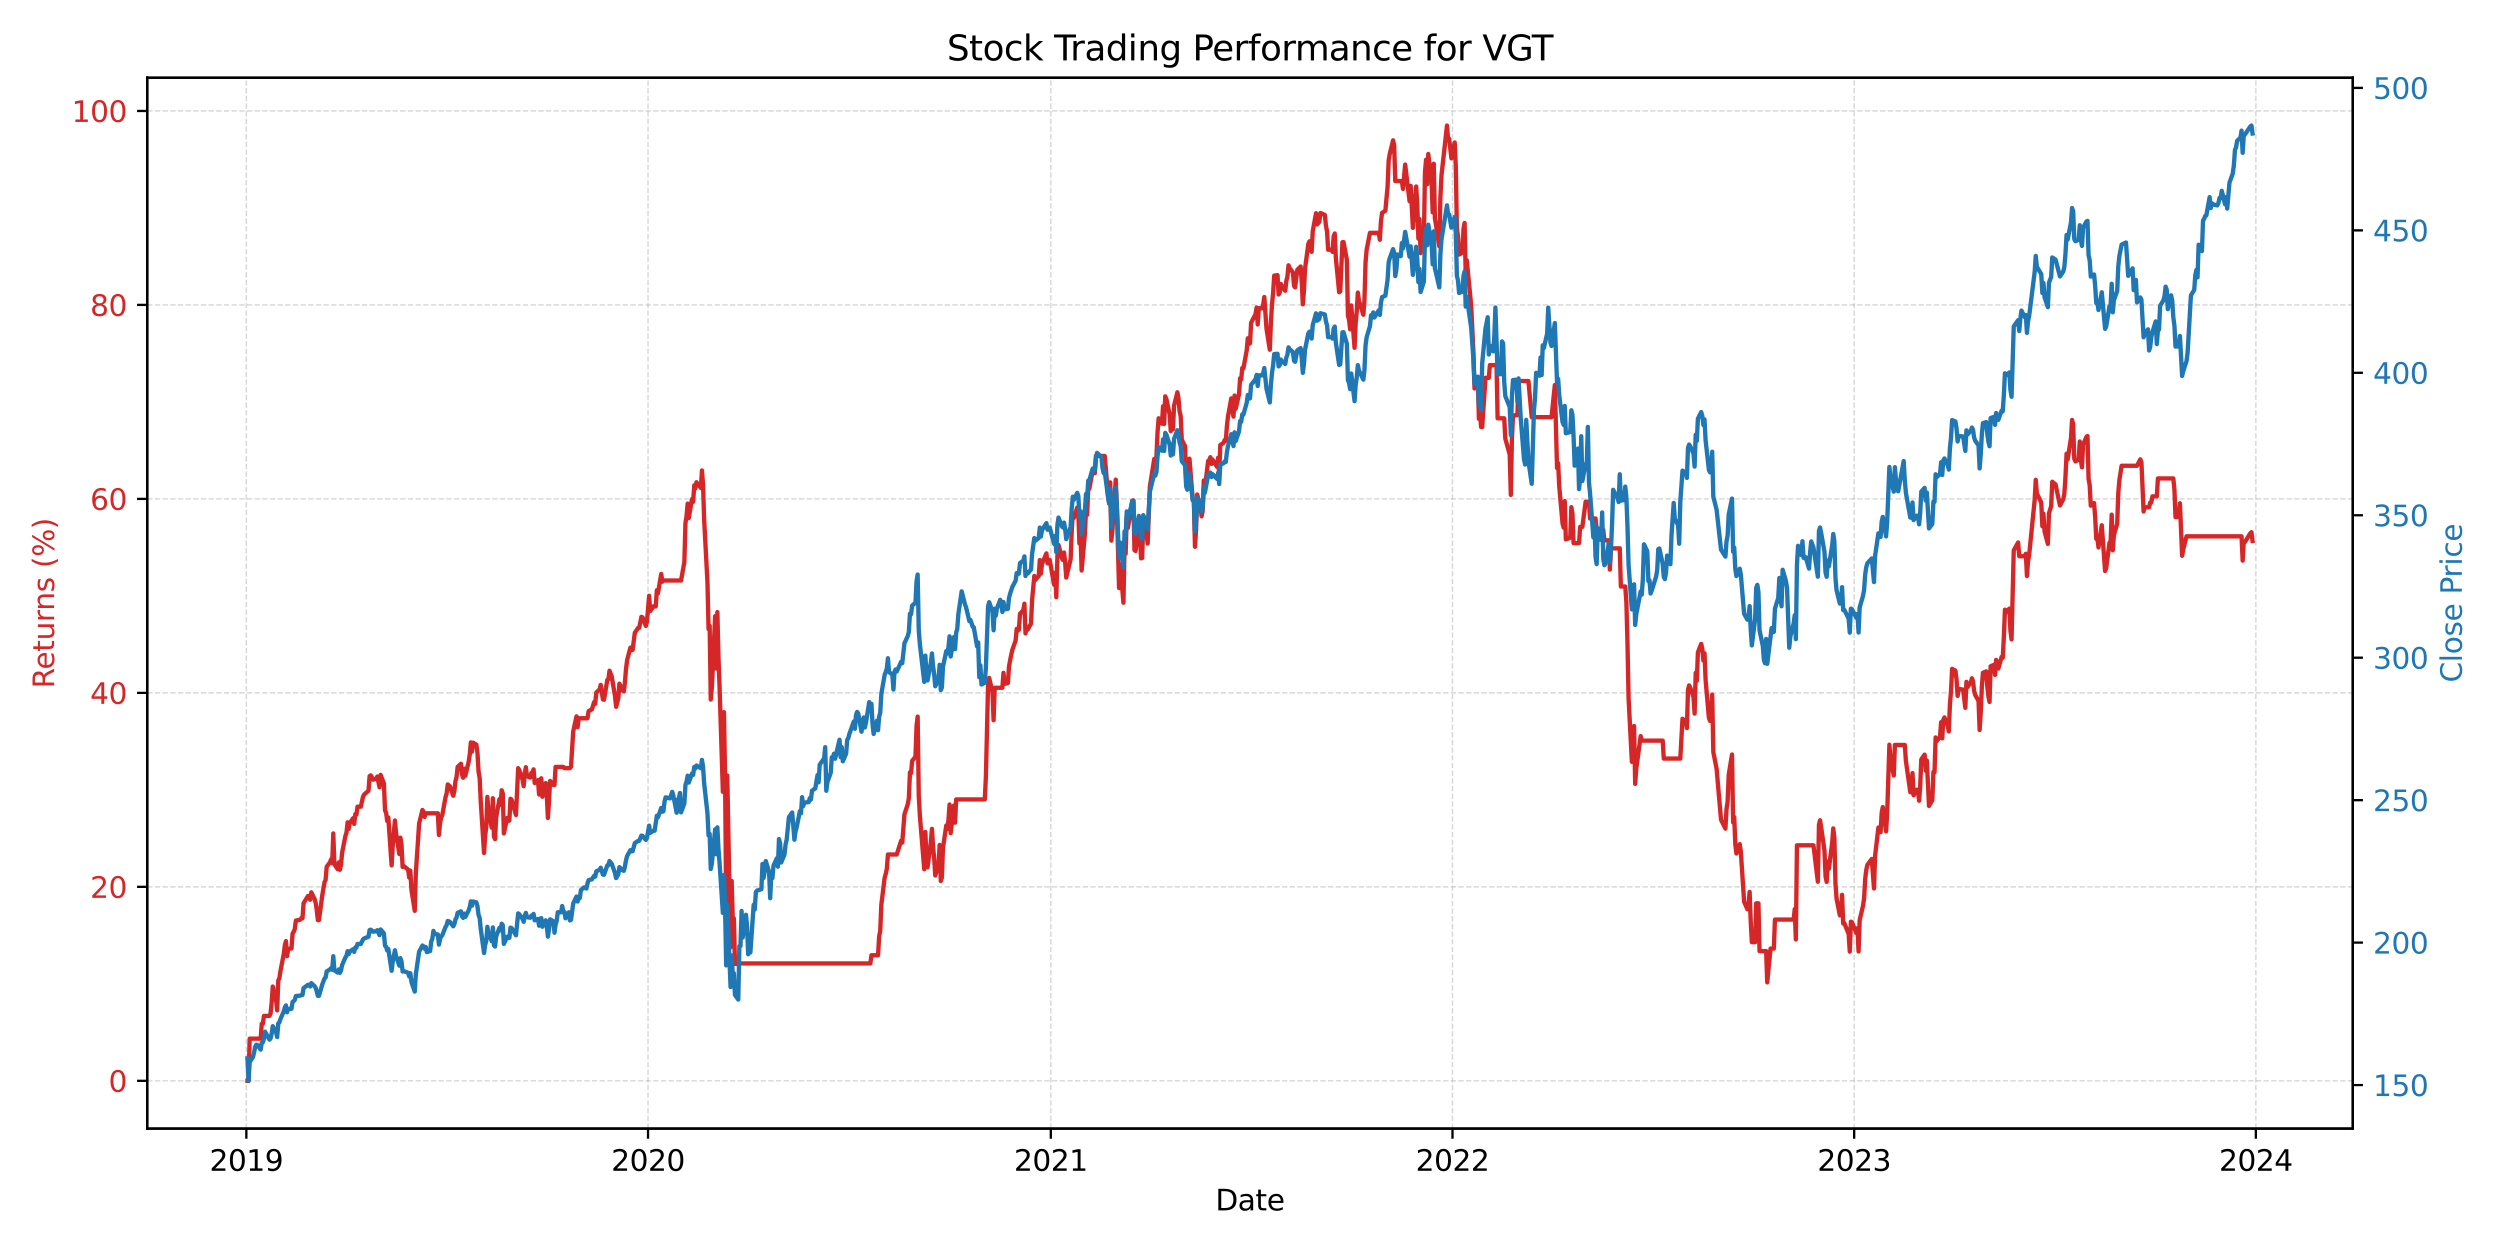 <?xml version="1.0" encoding="utf-8" standalone="no"?>
<!DOCTYPE svg PUBLIC "-//W3C//DTD SVG 1.1//EN"
  "http://www.w3.org/Graphics/SVG/1.1/DTD/svg11.dtd">
<svg xmlns:xlink="http://www.w3.org/1999/xlink" width="864pt" height="432pt" viewBox="0 0 864 432" xmlns="http://www.w3.org/2000/svg" version="1.1">
 <defs>
  <style type="text/css">*{stroke-linejoin: round; stroke-linecap: butt}</style>
 </defs>
 <g id="figure_1">
  <g id="patch_1">
   <path d="M 0 432 
L 864 432 
L 864 0 
L 0 0 
z
" style="fill: #ffffff"/>
  </g>
  <g id="axes_1">
   <g id="patch_2">
    <path d="M 50.87 390.04 
L 813.13 390.04 
L 813.13 26.88 
L 50.87 26.88 
z
" style="fill: #ffffff"/>
   </g>
   <g id="matplotlib.axis_1">
    <g id="xtick_1">
     <g id="line2d_1">
      <path d="M 85.138 390.04 
L 85.138 26.88 
" clip-path="url(#pdd84f6e2d4)" style="fill: none; stroke-dasharray: 1.85,0.8; stroke-dashoffset: 0; stroke: #b0b0b0; stroke-opacity: 0.5; stroke-width: 0.5"/>
     </g>
     <g id="line2d_2">
      <defs>
       <path id="m6374a12fe3" d="M 0 0 
L 0 3.5 
" style="stroke: #000000; stroke-width: 0.8"/>
      </defs>
      <g>
       <use xlink:href="#m6374a12fe3" x="85.138" y="390.04" style="stroke: #000000; stroke-width: 0.8"/>
      </g>
     </g>
     <g id="text_1">
      <!-- 2019 -->
      <g transform="translate(72.413 404.638) scale(0.1 -0.1)">
       <defs>
        <path id="DejaVuSans-32" d="M 1228 531 
L 3431 531 
L 3431 0 
L 469 0 
L 469 531 
Q 828 903 1448 1529 
Q 2069 2156 2228 2338 
Q 2531 2678 2651 2914 
Q 2772 3150 2772 3378 
Q 2772 3750 2511 3984 
Q 2250 4219 1831 4219 
Q 1534 4219 1204 4116 
Q 875 4013 500 3803 
L 500 4441 
Q 881 4594 1212 4672 
Q 1544 4750 1819 4750 
Q 2544 4750 2975 4387 
Q 3406 4025 3406 3419 
Q 3406 3131 3298 2873 
Q 3191 2616 2906 2266 
Q 2828 2175 2409 1742 
Q 1991 1309 1228 531 
z
" transform="scale(0.016)"/>
        <path id="DejaVuSans-30" d="M 2034 4250 
Q 1547 4250 1301 3770 
Q 1056 3291 1056 2328 
Q 1056 1369 1301 889 
Q 1547 409 2034 409 
Q 2525 409 2770 889 
Q 3016 1369 3016 2328 
Q 3016 3291 2770 3770 
Q 2525 4250 2034 4250 
z
M 2034 4750 
Q 2819 4750 3233 4129 
Q 3647 3509 3647 2328 
Q 3647 1150 3233 529 
Q 2819 -91 2034 -91 
Q 1250 -91 836 529 
Q 422 1150 422 2328 
Q 422 3509 836 4129 
Q 1250 4750 2034 4750 
z
" transform="scale(0.016)"/>
        <path id="DejaVuSans-31" d="M 794 531 
L 1825 531 
L 1825 4091 
L 703 3866 
L 703 4441 
L 1819 4666 
L 2450 4666 
L 2450 531 
L 3481 531 
L 3481 0 
L 794 0 
L 794 531 
z
" transform="scale(0.016)"/>
        <path id="DejaVuSans-39" d="M 703 97 
L 703 672 
Q 941 559 1184 500 
Q 1428 441 1663 441 
Q 2288 441 2617 861 
Q 2947 1281 2994 2138 
Q 2813 1869 2534 1725 
Q 2256 1581 1919 1581 
Q 1219 1581 811 2004 
Q 403 2428 403 3163 
Q 403 3881 828 4315 
Q 1253 4750 1959 4750 
Q 2769 4750 3195 4129 
Q 3622 3509 3622 2328 
Q 3622 1225 3098 567 
Q 2575 -91 1691 -91 
Q 1453 -91 1209 -44 
Q 966 3 703 97 
z
M 1959 2075 
Q 2384 2075 2632 2365 
Q 2881 2656 2881 3163 
Q 2881 3666 2632 3958 
Q 2384 4250 1959 4250 
Q 1534 4250 1286 3958 
Q 1038 3666 1038 3163 
Q 1038 2656 1286 2365 
Q 1534 2075 1959 2075 
z
" transform="scale(0.016)"/>
       </defs>
       <use xlink:href="#DejaVuSans-32"/>
       <use xlink:href="#DejaVuSans-30" x="63.623"/>
       <use xlink:href="#DejaVuSans-31" x="127.246"/>
       <use xlink:href="#DejaVuSans-39" x="190.869"/>
      </g>
     </g>
    </g>
    <g id="xtick_2">
     <g id="line2d_3">
      <path d="M 223.959 390.04 
L 223.959 26.88 
" clip-path="url(#pdd84f6e2d4)" style="fill: none; stroke-dasharray: 1.85,0.8; stroke-dashoffset: 0; stroke: #b0b0b0; stroke-opacity: 0.5; stroke-width: 0.5"/>
     </g>
     <g id="line2d_4">
      <g>
       <use xlink:href="#m6374a12fe3" x="223.959" y="390.04" style="stroke: #000000; stroke-width: 0.8"/>
      </g>
     </g>
     <g id="text_2">
      <!-- 2020 -->
      <g transform="translate(211.234 404.638) scale(0.1 -0.1)">
       <use xlink:href="#DejaVuSans-32"/>
       <use xlink:href="#DejaVuSans-30" x="63.623"/>
       <use xlink:href="#DejaVuSans-32" x="127.246"/>
       <use xlink:href="#DejaVuSans-30" x="190.869"/>
      </g>
     </g>
    </g>
    <g id="xtick_3">
     <g id="line2d_5">
      <path d="M 363.16 390.04 
L 363.16 26.88 
" clip-path="url(#pdd84f6e2d4)" style="fill: none; stroke-dasharray: 1.85,0.8; stroke-dashoffset: 0; stroke: #b0b0b0; stroke-opacity: 0.5; stroke-width: 0.5"/>
     </g>
     <g id="line2d_6">
      <g>
       <use xlink:href="#m6374a12fe3" x="363.16" y="390.04" style="stroke: #000000; stroke-width: 0.8"/>
      </g>
     </g>
     <g id="text_3">
      <!-- 2021 -->
      <g transform="translate(350.435 404.638) scale(0.1 -0.1)">
       <use xlink:href="#DejaVuSans-32"/>
       <use xlink:href="#DejaVuSans-30" x="63.623"/>
       <use xlink:href="#DejaVuSans-32" x="127.246"/>
       <use xlink:href="#DejaVuSans-31" x="190.869"/>
      </g>
     </g>
    </g>
    <g id="xtick_4">
     <g id="line2d_7">
      <path d="M 501.981 390.04 
L 501.981 26.88 
" clip-path="url(#pdd84f6e2d4)" style="fill: none; stroke-dasharray: 1.85,0.8; stroke-dashoffset: 0; stroke: #b0b0b0; stroke-opacity: 0.5; stroke-width: 0.5"/>
     </g>
     <g id="line2d_8">
      <g>
       <use xlink:href="#m6374a12fe3" x="501.981" y="390.04" style="stroke: #000000; stroke-width: 0.8"/>
      </g>
     </g>
     <g id="text_4">
      <!-- 2022 -->
      <g transform="translate(489.256 404.638) scale(0.1 -0.1)">
       <use xlink:href="#DejaVuSans-32"/>
       <use xlink:href="#DejaVuSans-30" x="63.623"/>
       <use xlink:href="#DejaVuSans-32" x="127.246"/>
       <use xlink:href="#DejaVuSans-32" x="190.869"/>
      </g>
     </g>
    </g>
    <g id="xtick_5">
     <g id="line2d_9">
      <path d="M 640.802 390.04 
L 640.802 26.88 
" clip-path="url(#pdd84f6e2d4)" style="fill: none; stroke-dasharray: 1.85,0.8; stroke-dashoffset: 0; stroke: #b0b0b0; stroke-opacity: 0.5; stroke-width: 0.5"/>
     </g>
     <g id="line2d_10">
      <g>
       <use xlink:href="#m6374a12fe3" x="640.802" y="390.04" style="stroke: #000000; stroke-width: 0.8"/>
      </g>
     </g>
     <g id="text_5">
      <!-- 2023 -->
      <g transform="translate(628.077 404.638) scale(0.1 -0.1)">
       <defs>
        <path id="DejaVuSans-33" d="M 2597 2516 
Q 3050 2419 3304 2112 
Q 3559 1806 3559 1356 
Q 3559 666 3084 287 
Q 2609 -91 1734 -91 
Q 1441 -91 1130 -33 
Q 819 25 488 141 
L 488 750 
Q 750 597 1062 519 
Q 1375 441 1716 441 
Q 2309 441 2620 675 
Q 2931 909 2931 1356 
Q 2931 1769 2642 2001 
Q 2353 2234 1838 2234 
L 1294 2234 
L 1294 2753 
L 1863 2753 
Q 2328 2753 2575 2939 
Q 2822 3125 2822 3475 
Q 2822 3834 2567 4026 
Q 2313 4219 1838 4219 
Q 1578 4219 1281 4162 
Q 984 4106 628 3988 
L 628 4550 
Q 988 4650 1302 4700 
Q 1616 4750 1894 4750 
Q 2613 4750 3031 4423 
Q 3450 4097 3450 3541 
Q 3450 3153 3228 2886 
Q 3006 2619 2597 2516 
z
" transform="scale(0.016)"/>
       </defs>
       <use xlink:href="#DejaVuSans-32"/>
       <use xlink:href="#DejaVuSans-30" x="63.623"/>
       <use xlink:href="#DejaVuSans-32" x="127.246"/>
       <use xlink:href="#DejaVuSans-33" x="190.869"/>
      </g>
     </g>
    </g>
    <g id="xtick_6">
     <g id="line2d_11">
      <path d="M 779.623 390.04 
L 779.623 26.88 
" clip-path="url(#pdd84f6e2d4)" style="fill: none; stroke-dasharray: 1.85,0.8; stroke-dashoffset: 0; stroke: #b0b0b0; stroke-opacity: 0.5; stroke-width: 0.5"/>
     </g>
     <g id="line2d_12">
      <g>
       <use xlink:href="#m6374a12fe3" x="779.623" y="390.04" style="stroke: #000000; stroke-width: 0.8"/>
      </g>
     </g>
     <g id="text_6">
      <!-- 2024 -->
      <g transform="translate(766.898 404.638) scale(0.1 -0.1)">
       <defs>
        <path id="DejaVuSans-34" d="M 2419 4116 
L 825 1625 
L 2419 1625 
L 2419 4116 
z
M 2253 4666 
L 3047 4666 
L 3047 1625 
L 3713 1625 
L 3713 1100 
L 3047 1100 
L 3047 0 
L 2419 0 
L 2419 1100 
L 313 1100 
L 313 1709 
L 2253 4666 
z
" transform="scale(0.016)"/>
       </defs>
       <use xlink:href="#DejaVuSans-32"/>
       <use xlink:href="#DejaVuSans-30" x="63.623"/>
       <use xlink:href="#DejaVuSans-32" x="127.246"/>
       <use xlink:href="#DejaVuSans-34" x="190.869"/>
      </g>
     </g>
    </g>
    <g id="text_7">
     <!-- Date -->
     <g transform="translate(420.049 418.317) scale(0.1 -0.1)">
      <defs>
       <path id="DejaVuSans-44" d="M 1259 4147 
L 1259 519 
L 2022 519 
Q 2988 519 3436 956 
Q 3884 1394 3884 2338 
Q 3884 3275 3436 3711 
Q 2988 4147 2022 4147 
L 1259 4147 
z
M 628 4666 
L 1925 4666 
Q 3281 4666 3915 4102 
Q 4550 3538 4550 2338 
Q 4550 1131 3912 565 
Q 3275 0 1925 0 
L 628 0 
L 628 4666 
z
" transform="scale(0.016)"/>
       <path id="DejaVuSans-61" d="M 2194 1759 
Q 1497 1759 1228 1600 
Q 959 1441 959 1056 
Q 959 750 1161 570 
Q 1363 391 1709 391 
Q 2188 391 2477 730 
Q 2766 1069 2766 1631 
L 2766 1759 
L 2194 1759 
z
M 3341 1997 
L 3341 0 
L 2766 0 
L 2766 531 
Q 2569 213 2275 61 
Q 1981 -91 1556 -91 
Q 1019 -91 701 211 
Q 384 513 384 1019 
Q 384 1609 779 1909 
Q 1175 2209 1959 2209 
L 2766 2209 
L 2766 2266 
Q 2766 2663 2505 2880 
Q 2244 3097 1772 3097 
Q 1472 3097 1187 3025 
Q 903 2953 641 2809 
L 641 3341 
Q 956 3463 1253 3523 
Q 1550 3584 1831 3584 
Q 2591 3584 2966 3190 
Q 3341 2797 3341 1997 
z
" transform="scale(0.016)"/>
       <path id="DejaVuSans-74" d="M 1172 4494 
L 1172 3500 
L 2356 3500 
L 2356 3053 
L 1172 3053 
L 1172 1153 
Q 1172 725 1289 603 
Q 1406 481 1766 481 
L 2356 481 
L 2356 0 
L 1766 0 
Q 1100 0 847 248 
Q 594 497 594 1153 
L 594 3053 
L 172 3053 
L 172 3500 
L 594 3500 
L 594 4494 
L 1172 4494 
z
" transform="scale(0.016)"/>
       <path id="DejaVuSans-65" d="M 3597 1894 
L 3597 1613 
L 953 1613 
Q 991 1019 1311 708 
Q 1631 397 2203 397 
Q 2534 397 2845 478 
Q 3156 559 3463 722 
L 3463 178 
Q 3153 47 2828 -22 
Q 2503 -91 2169 -91 
Q 1331 -91 842 396 
Q 353 884 353 1716 
Q 353 2575 817 3079 
Q 1281 3584 2069 3584 
Q 2775 3584 3186 3129 
Q 3597 2675 3597 1894 
z
M 3022 2063 
Q 3016 2534 2758 2815 
Q 2500 3097 2075 3097 
Q 1594 3097 1305 2825 
Q 1016 2553 972 2059 
L 3022 2063 
z
" transform="scale(0.016)"/>
      </defs>
      <use xlink:href="#DejaVuSans-44"/>
      <use xlink:href="#DejaVuSans-61" x="77.002"/>
      <use xlink:href="#DejaVuSans-74" x="138.281"/>
      <use xlink:href="#DejaVuSans-65" x="177.49"/>
     </g>
    </g>
   </g>
   <g id="matplotlib.axis_2">
    <g id="ytick_1">
     <g id="line2d_13">
      <path d="M 50.87 373.533 
L 813.13 373.533 
" clip-path="url(#pdd84f6e2d4)" style="fill: none; stroke-dasharray: 1.85,0.8; stroke-dashoffset: 0; stroke: #b0b0b0; stroke-opacity: 0.5; stroke-width: 0.5"/>
     </g>
     <g id="line2d_14">
      <defs>
       <path id="mfcdb329c6d" d="M 0 0 
L -3.5 0 
" style="stroke: #000000; stroke-width: 0.8"/>
      </defs>
      <g>
       <use xlink:href="#mfcdb329c6d" x="50.87" y="373.533" style="stroke: #000000; stroke-width: 0.8"/>
      </g>
     </g>
     <g id="text_8">
      <!-- 0 -->
      <g style="fill: #d62728" transform="translate(37.508 377.332) scale(0.1 -0.1)">
       <use xlink:href="#DejaVuSans-30"/>
      </g>
     </g>
    </g>
    <g id="ytick_2">
     <g id="line2d_15">
      <path d="M 50.87 306.495 
L 813.13 306.495 
" clip-path="url(#pdd84f6e2d4)" style="fill: none; stroke-dasharray: 1.85,0.8; stroke-dashoffset: 0; stroke: #b0b0b0; stroke-opacity: 0.5; stroke-width: 0.5"/>
     </g>
     <g id="line2d_16">
      <g>
       <use xlink:href="#mfcdb329c6d" x="50.87" y="306.495" style="stroke: #000000; stroke-width: 0.8"/>
      </g>
     </g>
     <g id="text_9">
      <!-- 20 -->
      <g style="fill: #d62728" transform="translate(31.145 310.294) scale(0.1 -0.1)">
       <use xlink:href="#DejaVuSans-32"/>
       <use xlink:href="#DejaVuSans-30" x="63.623"/>
      </g>
     </g>
    </g>
    <g id="ytick_3">
     <g id="line2d_17">
      <path d="M 50.87 239.457 
L 813.13 239.457 
" clip-path="url(#pdd84f6e2d4)" style="fill: none; stroke-dasharray: 1.85,0.8; stroke-dashoffset: 0; stroke: #b0b0b0; stroke-opacity: 0.5; stroke-width: 0.5"/>
     </g>
     <g id="line2d_18">
      <g>
       <use xlink:href="#mfcdb329c6d" x="50.87" y="239.457" style="stroke: #000000; stroke-width: 0.8"/>
      </g>
     </g>
     <g id="text_10">
      <!-- 40 -->
      <g style="fill: #d62728" transform="translate(31.145 243.256) scale(0.1 -0.1)">
       <use xlink:href="#DejaVuSans-34"/>
       <use xlink:href="#DejaVuSans-30" x="63.623"/>
      </g>
     </g>
    </g>
    <g id="ytick_4">
     <g id="line2d_19">
      <path d="M 50.87 172.419 
L 813.13 172.419 
" clip-path="url(#pdd84f6e2d4)" style="fill: none; stroke-dasharray: 1.85,0.8; stroke-dashoffset: 0; stroke: #b0b0b0; stroke-opacity: 0.5; stroke-width: 0.5"/>
     </g>
     <g id="line2d_20">
      <g>
       <use xlink:href="#mfcdb329c6d" x="50.87" y="172.419" style="stroke: #000000; stroke-width: 0.8"/>
      </g>
     </g>
     <g id="text_11">
      <!-- 60 -->
      <g style="fill: #d62728" transform="translate(31.145 176.219) scale(0.1 -0.1)">
       <defs>
        <path id="DejaVuSans-36" d="M 2113 2584 
Q 1688 2584 1439 2293 
Q 1191 2003 1191 1497 
Q 1191 994 1439 701 
Q 1688 409 2113 409 
Q 2538 409 2786 701 
Q 3034 994 3034 1497 
Q 3034 2003 2786 2293 
Q 2538 2584 2113 2584 
z
M 3366 4563 
L 3366 3988 
Q 3128 4100 2886 4159 
Q 2644 4219 2406 4219 
Q 1781 4219 1451 3797 
Q 1122 3375 1075 2522 
Q 1259 2794 1537 2939 
Q 1816 3084 2150 3084 
Q 2853 3084 3261 2657 
Q 3669 2231 3669 1497 
Q 3669 778 3244 343 
Q 2819 -91 2113 -91 
Q 1303 -91 875 529 
Q 447 1150 447 2328 
Q 447 3434 972 4092 
Q 1497 4750 2381 4750 
Q 2619 4750 2861 4703 
Q 3103 4656 3366 4563 
z
" transform="scale(0.016)"/>
       </defs>
       <use xlink:href="#DejaVuSans-36"/>
       <use xlink:href="#DejaVuSans-30" x="63.623"/>
      </g>
     </g>
    </g>
    <g id="ytick_5">
     <g id="line2d_21">
      <path d="M 50.87 105.381 
L 813.13 105.381 
" clip-path="url(#pdd84f6e2d4)" style="fill: none; stroke-dasharray: 1.85,0.8; stroke-dashoffset: 0; stroke: #b0b0b0; stroke-opacity: 0.5; stroke-width: 0.5"/>
     </g>
     <g id="line2d_22">
      <g>
       <use xlink:href="#mfcdb329c6d" x="50.87" y="105.381" style="stroke: #000000; stroke-width: 0.8"/>
      </g>
     </g>
     <g id="text_12">
      <!-- 80 -->
      <g style="fill: #d62728" transform="translate(31.145 109.181) scale(0.1 -0.1)">
       <defs>
        <path id="DejaVuSans-38" d="M 2034 2216 
Q 1584 2216 1326 1975 
Q 1069 1734 1069 1313 
Q 1069 891 1326 650 
Q 1584 409 2034 409 
Q 2484 409 2743 651 
Q 3003 894 3003 1313 
Q 3003 1734 2745 1975 
Q 2488 2216 2034 2216 
z
M 1403 2484 
Q 997 2584 770 2862 
Q 544 3141 544 3541 
Q 544 4100 942 4425 
Q 1341 4750 2034 4750 
Q 2731 4750 3128 4425 
Q 3525 4100 3525 3541 
Q 3525 3141 3298 2862 
Q 3072 2584 2669 2484 
Q 3125 2378 3379 2068 
Q 3634 1759 3634 1313 
Q 3634 634 3220 271 
Q 2806 -91 2034 -91 
Q 1263 -91 848 271 
Q 434 634 434 1313 
Q 434 1759 690 2068 
Q 947 2378 1403 2484 
z
M 1172 3481 
Q 1172 3119 1398 2916 
Q 1625 2713 2034 2713 
Q 2441 2713 2670 2916 
Q 2900 3119 2900 3481 
Q 2900 3844 2670 4047 
Q 2441 4250 2034 4250 
Q 1625 4250 1398 4047 
Q 1172 3844 1172 3481 
z
" transform="scale(0.016)"/>
       </defs>
       <use xlink:href="#DejaVuSans-38"/>
       <use xlink:href="#DejaVuSans-30" x="63.623"/>
      </g>
     </g>
    </g>
    <g id="ytick_6">
     <g id="line2d_23">
      <path d="M 50.87 38.344 
L 813.13 38.344 
" clip-path="url(#pdd84f6e2d4)" style="fill: none; stroke-dasharray: 1.85,0.8; stroke-dashoffset: 0; stroke: #b0b0b0; stroke-opacity: 0.5; stroke-width: 0.5"/>
     </g>
     <g id="line2d_24">
      <g>
       <use xlink:href="#mfcdb329c6d" x="50.87" y="38.344" style="stroke: #000000; stroke-width: 0.8"/>
      </g>
     </g>
     <g id="text_13">
      <!-- 100 -->
      <g style="fill: #d62728" transform="translate(24.782 42.143) scale(0.1 -0.1)">
       <use xlink:href="#DejaVuSans-31"/>
       <use xlink:href="#DejaVuSans-30" x="63.623"/>
       <use xlink:href="#DejaVuSans-30" x="127.246"/>
      </g>
     </g>
    </g>
    <g id="text_14">
     <!-- Returns (%) -->
     <g style="fill: #d62728" transform="translate(18.703 237.898) rotate(-90) scale(0.1 -0.1)">
      <defs>
       <path id="DejaVuSans-52" d="M 2841 2188 
Q 3044 2119 3236 1894 
Q 3428 1669 3622 1275 
L 4263 0 
L 3584 0 
L 2988 1197 
Q 2756 1666 2539 1819 
Q 2322 1972 1947 1972 
L 1259 1972 
L 1259 0 
L 628 0 
L 628 4666 
L 2053 4666 
Q 2853 4666 3247 4331 
Q 3641 3997 3641 3322 
Q 3641 2881 3436 2590 
Q 3231 2300 2841 2188 
z
M 1259 4147 
L 1259 2491 
L 2053 2491 
Q 2509 2491 2742 2702 
Q 2975 2913 2975 3322 
Q 2975 3731 2742 3939 
Q 2509 4147 2053 4147 
L 1259 4147 
z
" transform="scale(0.016)"/>
       <path id="DejaVuSans-75" d="M 544 1381 
L 544 3500 
L 1119 3500 
L 1119 1403 
Q 1119 906 1312 657 
Q 1506 409 1894 409 
Q 2359 409 2629 706 
Q 2900 1003 2900 1516 
L 2900 3500 
L 3475 3500 
L 3475 0 
L 2900 0 
L 2900 538 
Q 2691 219 2414 64 
Q 2138 -91 1772 -91 
Q 1169 -91 856 284 
Q 544 659 544 1381 
z
M 1991 3584 
L 1991 3584 
z
" transform="scale(0.016)"/>
       <path id="DejaVuSans-72" d="M 2631 2963 
Q 2534 3019 2420 3045 
Q 2306 3072 2169 3072 
Q 1681 3072 1420 2755 
Q 1159 2438 1159 1844 
L 1159 0 
L 581 0 
L 581 3500 
L 1159 3500 
L 1159 2956 
Q 1341 3275 1631 3429 
Q 1922 3584 2338 3584 
Q 2397 3584 2469 3576 
Q 2541 3569 2628 3553 
L 2631 2963 
z
" transform="scale(0.016)"/>
       <path id="DejaVuSans-6e" d="M 3513 2113 
L 3513 0 
L 2938 0 
L 2938 2094 
Q 2938 2591 2744 2837 
Q 2550 3084 2163 3084 
Q 1697 3084 1428 2787 
Q 1159 2491 1159 1978 
L 1159 0 
L 581 0 
L 581 3500 
L 1159 3500 
L 1159 2956 
Q 1366 3272 1645 3428 
Q 1925 3584 2291 3584 
Q 2894 3584 3203 3211 
Q 3513 2838 3513 2113 
z
" transform="scale(0.016)"/>
       <path id="DejaVuSans-73" d="M 2834 3397 
L 2834 2853 
Q 2591 2978 2328 3040 
Q 2066 3103 1784 3103 
Q 1356 3103 1142 2972 
Q 928 2841 928 2578 
Q 928 2378 1081 2264 
Q 1234 2150 1697 2047 
L 1894 2003 
Q 2506 1872 2764 1633 
Q 3022 1394 3022 966 
Q 3022 478 2636 193 
Q 2250 -91 1575 -91 
Q 1294 -91 989 -36 
Q 684 19 347 128 
L 347 722 
Q 666 556 975 473 
Q 1284 391 1588 391 
Q 1994 391 2212 530 
Q 2431 669 2431 922 
Q 2431 1156 2273 1281 
Q 2116 1406 1581 1522 
L 1381 1569 
Q 847 1681 609 1914 
Q 372 2147 372 2553 
Q 372 3047 722 3315 
Q 1072 3584 1716 3584 
Q 2034 3584 2315 3537 
Q 2597 3491 2834 3397 
z
" transform="scale(0.016)"/>
       <path id="DejaVuSans-20" transform="scale(0.016)"/>
       <path id="DejaVuSans-28" d="M 1984 4856 
Q 1566 4138 1362 3434 
Q 1159 2731 1159 2009 
Q 1159 1288 1364 580 
Q 1569 -128 1984 -844 
L 1484 -844 
Q 1016 -109 783 600 
Q 550 1309 550 2009 
Q 550 2706 781 3412 
Q 1013 4119 1484 4856 
L 1984 4856 
z
" transform="scale(0.016)"/>
       <path id="DejaVuSans-25" d="M 4653 2053 
Q 4381 2053 4226 1822 
Q 4072 1591 4072 1178 
Q 4072 772 4226 539 
Q 4381 306 4653 306 
Q 4919 306 5073 539 
Q 5228 772 5228 1178 
Q 5228 1588 5073 1820 
Q 4919 2053 4653 2053 
z
M 4653 2450 
Q 5147 2450 5437 2106 
Q 5728 1763 5728 1178 
Q 5728 594 5436 251 
Q 5144 -91 4653 -91 
Q 4153 -91 3862 251 
Q 3572 594 3572 1178 
Q 3572 1766 3864 2108 
Q 4156 2450 4653 2450 
z
M 1428 4353 
Q 1159 4353 1004 4120 
Q 850 3888 850 3481 
Q 850 3069 1003 2837 
Q 1156 2606 1428 2606 
Q 1700 2606 1854 2837 
Q 2009 3069 2009 3481 
Q 2009 3884 1853 4118 
Q 1697 4353 1428 4353 
z
M 4250 4750 
L 4750 4750 
L 1831 -91 
L 1331 -91 
L 4250 4750 
z
M 1428 4750 
Q 1922 4750 2215 4408 
Q 2509 4066 2509 3481 
Q 2509 2891 2217 2550 
Q 1925 2209 1428 2209 
Q 931 2209 642 2551 
Q 353 2894 353 3481 
Q 353 4063 643 4406 
Q 934 4750 1428 4750 
z
" transform="scale(0.016)"/>
       <path id="DejaVuSans-29" d="M 513 4856 
L 1013 4856 
Q 1481 4119 1714 3412 
Q 1947 2706 1947 2009 
Q 1947 1309 1714 600 
Q 1481 -109 1013 -844 
L 513 -844 
Q 928 -128 1133 580 
Q 1338 1288 1338 2009 
Q 1338 2731 1133 3434 
Q 928 4138 513 4856 
z
" transform="scale(0.016)"/>
      </defs>
      <use xlink:href="#DejaVuSans-52"/>
      <use xlink:href="#DejaVuSans-65" x="64.982"/>
      <use xlink:href="#DejaVuSans-74" x="126.506"/>
      <use xlink:href="#DejaVuSans-75" x="165.715"/>
      <use xlink:href="#DejaVuSans-72" x="229.094"/>
      <use xlink:href="#DejaVuSans-6e" x="268.457"/>
      <use xlink:href="#DejaVuSans-73" x="331.836"/>
      <use xlink:href="#DejaVuSans-20" x="383.936"/>
      <use xlink:href="#DejaVuSans-28" x="415.723"/>
      <use xlink:href="#DejaVuSans-25" x="454.736"/>
      <use xlink:href="#DejaVuSans-29" x="549.756"/>
     </g>
    </g>
   </g>
   <g id="line2d_25">
    <path d="M 85.518 373.533 
L 85.899 373.533 
L 86.279 358.958 
L 90.082 358.958 
L 90.462 353.8 
L 90.843 353.8 
L 91.223 351.09 
L 93.125 351.09 
L 93.505 350.247 
L 93.885 346.565 
L 94.266 340.949 
L 95.407 345.537 
L 95.787 349.178 
L 96.167 338.85 
L 96.548 338.089 
L 96.928 335.579 
L 98.069 329.715 
L 98.449 326.588 
L 98.83 325.252 
L 99.21 330.437 
L 99.59 327.987 
L 100.731 327.782 
L 101.112 322.619 
L 101.492 322.022 
L 101.872 321.117 
L 102.253 318.154 
L 103.774 317.846 
L 104.154 317.29 
L 104.535 317.372 
L 104.915 312.148 
L 106.436 309.657 
L 106.817 309.657 
L 107.197 310.933 
L 107.577 308.383 
L 108.718 310.687 
L 109.099 312.023 
L 109.479 314.596 
L 109.859 318.01 
L 110.24 317.969 
L 111.381 309.39 
L 112.141 304.905 
L 112.522 304.104 
L 112.902 299.557 
L 114.043 297.995 
L 114.423 297.005 
L 114.804 298.262 
L 115.184 288.032 
L 115.564 298.721 
L 116.705 300.393 
L 117.086 298.02 
L 117.466 300.6 
L 117.846 298.887 
L 118.227 294.738 
L 119.368 288.94 
L 119.748 287.744 
L 120.128 284.194 
L 120.509 286.464 
L 120.889 284.464 
L 122.03 282.77 
L 122.41 284.731 
L 122.791 281.348 
L 123.171 281.555 
L 123.551 278.788 
L 124.692 278.788 
L 125.453 275.385 
L 125.833 274.601 
L 127.355 273.258 
L 127.735 268.244 
L 128.115 267.955 
L 128.496 268.513 
L 128.876 269.442 
L 130.017 269.153 
L 130.397 268.369 
L 131.158 272.082 
L 131.538 267.791 
L 132.679 270.763 
L 133.06 280.068 
L 133.44 280.852 
L 133.82 283.72 
L 134.201 282.524 
L 135.342 299.05 
L 135.722 292.181 
L 136.483 283.554 
L 136.863 287.785 
L 138.004 295.152 
L 138.384 289.498 
L 138.765 292.036 
L 139.145 299.609 
L 139.525 299.279 
L 141.047 300.557 
L 141.427 303.302 
L 141.807 300.908 
L 142.188 307.47 
L 143.329 314.775 
L 143.709 301.692 
L 144.85 284.587 
L 145.991 279.945 
L 146.371 280.46 
L 146.752 282.317 
L 147.132 281.078 
L 151.315 281.078 
L 151.696 288.568 
L 152.076 284.54 
L 152.456 282.575 
L 152.837 281.747 
L 153.978 275.49 
L 154.358 274.215 
L 154.738 271.097 
L 155.499 271.765 
L 156.64 275.005 
L 157.02 273.365 
L 157.401 270.024 
L 157.781 268.565 
L 158.161 265.043 
L 159.302 263.951 
L 159.683 267.716 
L 160.063 268.789 
L 160.443 265.671 
L 160.824 268.08 
L 161.965 263.302 
L 162.345 260.772 
L 162.725 256.581 
L 163.106 259.779 
L 163.486 256.661 
L 164.627 257.37 
L 165.007 260.104 
L 165.388 266.643 
L 165.768 268.871 
L 166.148 277.069 
L 167.289 294.804 
L 167.67 288.752 
L 168.05 285.876 
L 168.43 275.41 
L 168.811 280.349 
L 169.952 286.039 
L 170.332 275.876 
L 170.712 289.175 
L 171.093 290.006 
L 171.473 282.474 
L 172.614 276.179 
L 172.994 278.102 
L 173.375 273.121 
L 173.755 274.154 
L 174.135 288.022 
L 175.276 282.697 
L 175.657 283.749 
L 176.037 283.547 
L 176.417 276.057 
L 176.798 276.34 
L 178.319 281.664 
L 179.08 265.49 
L 179.46 266.116 
L 180.601 269.518 
L 180.981 271.704 
L 181.362 267.21 
L 181.742 265.144 
L 182.122 268.283 
L 183.263 268.709 
L 183.644 267.13 
L 184.024 266.885 
L 184.404 265.894 
L 184.785 270.591 
L 185.926 269.619 
L 186.306 274.579 
L 186.686 269.396 
L 187.067 268.983 
L 187.447 275.364 
L 188.588 270.627 
L 188.968 274.571 
L 189.349 282.699 
L 189.729 277.193 
L 190.109 269.895 
L 191.25 271.278 
L 191.631 271.278 
L 192.011 265.04 
L 194.673 265.04 
L 195.054 265.467 
L 196.955 265.467 
L 197.336 265.015 
L 198.096 252.801 
L 199.237 247.576 
L 199.618 251.318 
L 199.998 248.233 
L 203.041 248.233 
L 203.421 245.76 
L 204.562 245.178 
L 205.323 242.664 
L 205.703 243.227 
L 206.083 239.346 
L 207.224 238.24 
L 207.605 236.69 
L 208.365 241.717 
L 208.746 241.838 
L 209.887 234.982 
L 210.267 234.719 
L 210.647 231.784 
L 211.408 233.795 
L 212.549 240.551 
L 212.929 244.272 
L 213.69 241.417 
L 214.07 236.288 
L 215.211 238.722 
L 215.591 238.922 
L 215.972 235.827 
L 216.352 231.221 
L 216.732 228.123 
L 217.873 223.806 
L 218.254 224.734 
L 218.634 224.573 
L 219.395 218.664 
L 220.536 217.01 
L 220.916 216.97 
L 221.677 213.18 
L 222.057 213.362 
L 223.198 216.305 
L 223.578 214.953 
L 224.339 205.9 
L 224.719 211.182 
L 225.86 209.53 
L 226.621 209.59 
L 227.001 203.982 
L 227.382 205.08 
L 228.523 198.335 
L 228.903 201.049 
L 229.283 200.63 
L 235.369 200.63 
L 236.51 194.254 
L 236.89 180.803 
L 237.27 178.304 
L 237.651 174.047 
L 238.031 179.044 
L 239.172 172.449 
L 239.552 173.427 
L 239.933 167.731 
L 240.313 168.831 
L 240.693 166.652 
L 242.215 168.63 
L 242.595 162.595 
L 242.975 167.65 
L 243.356 179.644 
L 244.497 201.29 
L 244.877 217.418 
L 245.257 216.279 
L 245.638 241.762 
L 246.018 237.664 
L 247.159 212.942 
L 247.539 231.03 
L 247.92 211.542 
L 248.3 227.091 
L 248.68 237.305 
L 249.821 273.642 
L 250.202 246.131 
L 250.582 268.382 
L 250.962 311.702 
L 251.343 267.981 
L 252.484 327.412 
L 252.864 304.435 
L 253.244 318.02 
L 253.625 317.398 
L 254.005 333.15 
L 255.526 333.15 
L 255.907 332.967 
L 300.786 332.967 
L 301.166 330.138 
L 303.448 330.138 
L 303.828 323.66 
L 304.209 321.727 
L 304.589 312.621 
L 305.73 303.353 
L 306.11 302.025 
L 306.491 300.241 
L 306.871 295.318 
L 309.914 295.318 
L 311.435 290.536 
L 311.815 291.19 
L 312.576 281.408 
L 313.717 277.933 
L 314.097 275.876 
L 314.478 266.925 
L 314.858 267.198 
L 315.238 262.932 
L 316.379 261.571 
L 316.76 250.929 
L 317.14 247.659 
L 317.52 274.922 
L 317.901 281.817 
L 319.422 300.414 
L 319.802 287.525 
L 320.183 296.409 
L 320.563 299.717 
L 321.704 291.019 
L 322.084 286.458 
L 322.465 292.78 
L 322.845 296.508 
L 323.225 302.558 
L 324.366 298.816 
L 324.747 292.016 
L 325.127 304.47 
L 325.507 303.228 
L 325.888 293.012 
L 327.029 285.309 
L 327.409 286.47 
L 327.789 283.329 
L 328.17 278.031 
L 328.55 287.945 
L 329.691 278.386 
L 330.071 284.312 
L 330.452 276.282 
L 340.34 276.282 
L 340.72 268.448 
L 341.481 236.475 
L 341.861 234.275 
L 343.002 239.227 
L 343.383 248.928 
L 343.763 237.691 
L 346.425 237.691 
L 346.806 232.532 
L 347.186 236.353 
L 348.327 236.049 
L 348.707 230.438 
L 349.088 228.201 
L 349.848 224.64 
L 350.989 221.385 
L 351.37 217.345 
L 351.75 217.941 
L 352.13 217.636 
L 352.511 212.128 
L 353.652 210.892 
L 354.032 208.64 
L 354.412 218.901 
L 354.793 216.734 
L 355.173 217.607 
L 356.314 215.5 
L 356.694 207.304 
L 357.455 199.054 
L 357.835 200.423 
L 358.976 199.069 
L 359.357 193.564 
L 359.737 198.253 
L 360.117 194.86 
L 361.639 191.249 
L 362.019 194.671 
L 362.399 193.987 
L 362.78 193.535 
L 364.301 202.097 
L 364.681 197.933 
L 365.062 206.408 
L 365.442 192.108 
L 365.822 188.337 
L 366.963 192.778 
L 367.344 193.535 
L 367.724 190.957 
L 368.104 194.191 
L 368.485 199.607 
L 370.006 193.258 
L 370.386 183.503 
L 370.767 177.415 
L 371.147 178.974 
L 372.288 175.406 
L 372.668 177.11 
L 373.049 187.783 
L 373.429 185.017 
L 373.809 197.161 
L 374.95 184.318 
L 375.331 175.959 
L 375.711 177.925 
L 376.091 169.013 
L 376.472 168.912 
L 377.613 162.723 
L 377.993 162.548 
L 378.373 163.523 
L 378.754 157.583 
L 381.796 157.583 
L 382.937 170.998 
L 383.318 174.064 
L 383.698 166.707 
L 384.078 186.83 
L 384.459 183.101 
L 385.6 165.765 
L 385.98 175.361 
L 386.741 203.224 
L 387.121 195.042 
L 388.262 208.294 
L 388.642 189.145 
L 389.023 191.356 
L 389.403 178.575 
L 389.783 182.437 
L 390.924 175.951 
L 391.305 173.091 
L 391.685 172.929 
L 392.065 190.103 
L 392.446 190.412 
L 393.587 180.948 
L 393.967 184.928 
L 394.347 192.963 
L 394.728 192.845 
L 395.108 180.545 
L 396.249 184.518 
L 396.629 187.84 
L 397.39 168.169 
L 398.911 158.598 
L 399.292 159.588 
L 399.672 157.61 
L 400.052 149.22 
L 400.433 144.569 
L 401.573 146.429 
L 401.954 140.375 
L 402.334 146.533 
L 402.714 136.979 
L 403.095 137.864 
L 404.236 143.255 
L 404.616 148.985 
L 404.996 143.092 
L 405.377 148.35 
L 405.757 140.183 
L 406.898 135.576 
L 407.278 137.584 
L 407.659 142.102 
L 408.039 143.845 
L 408.419 151.968 
L 409.56 154.197 
L 409.941 165.437 
L 410.321 167.061 
L 410.701 163.753 
L 411.082 158.524 
L 412.223 172.747 
L 412.603 173.219 
L 412.983 188.977 
L 413.364 183.069 
L 413.744 170.9 
L 414.885 174.948 
L 415.265 178.448 
L 415.646 176.586 
L 416.026 166.057 
L 416.406 168.657 
L 417.547 159.264 
L 417.928 159.086 
L 418.308 158.008 
L 418.688 160.327 
L 419.069 158.85 
L 420.59 161.317 
L 420.97 158.2 
L 421.351 164.093 
L 421.731 153.799 
L 422.872 153.031 
L 423.252 152.057 
L 423.633 152.352 
L 424.013 147.345 
L 424.393 143.905 
L 425.534 137.673 
L 425.915 141.601 
L 426.295 143.979 
L 426.675 136.698 
L 427.056 141.276 
L 428.197 136.224 
L 428.577 130.731 
L 428.957 131.13 
L 429.338 127.172 
L 429.718 127.305 
L 430.859 121.107 
L 431.239 116.907 
L 431.62 118.844 
L 432 118.653 
L 432.38 111.539 
L 433.902 108.581 
L 434.282 106.273 
L 434.662 112.144 
L 435.043 106.509 
L 436.184 106.57 
L 436.564 105.268 
L 436.944 102.65 
L 437.705 113.653 
L 438.846 120.857 
L 439.226 111.303 
L 439.607 105.209 
L 439.987 101.2 
L 440.367 95.24 
L 441.508 95.092 
L 441.889 101.777 
L 442.269 101.142 
L 442.649 98.139 
L 443.03 98.967 
L 444.171 100.476 
L 444.551 97.089 
L 444.931 95.565 
L 445.312 91.69 
L 445.692 92.652 
L 446.833 94.159 
L 447.213 98.789 
L 447.594 99.322 
L 448.354 93.244 
L 449.495 92.104 
L 449.876 97.37 
L 450.256 105.179 
L 450.636 100.638 
L 451.017 92.948 
L 452.158 84.294 
L 452.538 83.407 
L 452.918 83.363 
L 453.299 87.031 
L 453.679 79.917 
L 454.82 73.689 
L 455.2 77.565 
L 455.961 76.663 
L 456.341 73.616 
L 457.863 74.282 
L 458.243 77.965 
L 458.623 80.02 
L 459.004 86.307 
L 460.145 86.261 
L 460.525 87.046 
L 460.905 81.735 
L 461.286 80.685 
L 461.666 89.116 
L 462.807 100.994 
L 463.187 100.683 
L 463.948 83.718 
L 464.328 83.659 
L 465.469 89.783 
L 465.849 109.128 
L 466.23 110.495 
L 466.61 113.816 
L 466.99 105.56 
L 468.131 120.19 
L 468.512 111.696 
L 468.892 107.576 
L 469.272 101.113 
L 469.653 103.973 
L 471.174 108.777 
L 471.554 103.736 
L 471.935 90.634 
L 472.315 86.29 
L 473.456 80.48 
L 476.499 80.48 
L 476.879 82.85 
L 477.259 76.457 
L 477.64 73.574 
L 478.781 72.815 
L 479.541 64.608 
L 479.922 55.407 
L 480.302 53.197 
L 481.443 48.503 
L 481.823 50.257 
L 482.204 62.56 
L 484.486 62.56 
L 484.866 65.28 
L 485.627 56.874 
L 487.148 69.54 
L 487.528 64.226 
L 488.289 78.743 
L 489.43 64.453 
L 489.81 70.807 
L 490.191 82.447 
L 490.571 75.708 
L 490.951 87.462 
L 492.092 82.177 
L 492.473 59.525 
L 492.853 55.193 
L 493.233 63.67 
L 493.614 53.213 
L 494.755 62.829 
L 495.135 73.4 
L 495.515 56.59 
L 495.896 75.498 
L 496.276 77.696 
L 497.417 85.105 
L 497.797 68.292 
L 498.178 60.641 
L 500.079 43.387 
L 500.46 48.039 
L 500.84 47.982 
L 501.601 54.705 
L 502.742 49.238 
L 503.122 57.573 
L 503.502 79.181 
L 503.883 81.565 
L 504.263 87.973 
L 505.404 87.316 
L 505.784 79.11 
L 506.165 77.054 
L 506.545 94.908 
L 506.925 89.956 
L 508.447 105.741 
L 509.207 121.541 
L 509.588 134.258 
L 510.729 130.547 
L 511.109 144.747 
L 511.489 142.792 
L 511.87 147.588 
L 512.25 147.588 
L 513.391 130.584 
L 514.532 130.584 
L 514.912 126.173 
L 517.194 126.173 
L 517.575 144.558 
L 519.857 144.558 
L 520.237 151.609 
L 521.758 157.08 
L 522.139 171.03 
L 522.519 151.609 
L 522.899 143.593 
L 524.421 143.466 
L 524.801 131.693 
L 528.224 131.693 
L 529.365 144.175 
L 536.211 144.175 
L 537.352 133.07 
L 538.112 161.763 
L 538.493 160.063 
L 538.873 168.11 
L 540.014 180.914 
L 540.394 182.354 
L 540.775 173.18 
L 541.155 186.419 
L 542.676 185.808 
L 543.057 175.274 
L 543.437 177.475 
L 543.817 187.697 
L 545.719 187.697 
L 546.099 182.091 
L 546.86 182.091 
L 548.001 173.386 
L 549.142 173.386 
L 549.522 179.196 
L 551.424 179.196 
L 551.804 183.088 
L 554.086 183.088 
L 554.467 186.757 
L 555.988 186.757 
L 556.368 196.85 
L 556.749 189.51 
L 559.791 189.51 
L 560.172 202.697 
L 561.693 202.697 
L 562.073 208.142 
L 562.454 222.216 
L 562.834 241.306 
L 563.975 263.291 
L 564.355 260.811 
L 564.736 250.907 
L 565.116 270.91 
L 565.496 265.59 
L 567.018 254.397 
L 567.398 255.962 
L 574.624 255.962 
L 575.005 262.167 
L 580.71 262.167 
L 581.47 248.418 
L 582.611 249.239 
L 582.992 251.614 
L 583.372 238.362 
L 583.752 236.869 
L 584.133 237.603 
L 585.274 240.873 
L 585.654 246.616 
L 586.034 232.518 
L 586.415 235.278 
L 586.795 225.444 
L 587.936 222.523 
L 588.316 224.213 
L 588.696 228.291 
L 589.077 225.78 
L 589.457 235.079 
L 590.598 248.071 
L 590.978 249.152 
L 591.359 248.406 
L 591.739 240.052 
L 592.119 259.893 
L 593.26 265.687 
L 594.782 283.29 
L 596.303 286.372 
L 596.683 279.647 
L 597.064 277.061 
L 597.444 267.737 
L 598.585 260.75 
L 598.965 284.209 
L 599.346 282.37 
L 599.726 291.855 
L 600.106 294.975 
L 601.247 291.73 
L 601.628 294.317 
L 602.769 311.671 
L 603.91 314.257 
L 604.29 312.84 
L 604.67 308.249 
L 605.051 318.529 
L 605.431 325.608 
L 606.572 325.608 
L 606.952 312.193 
L 607.713 312.193 
L 608.093 328.691 
L 610.375 328.691 
L 610.756 339.503 
L 611.897 327.831 
L 613.038 327.831 
L 613.418 317.804 
L 619.884 317.804 
L 620.264 314.17 
L 620.644 324.674 
L 621.025 292.144 
L 626.73 292.144 
L 628.251 304.722 
L 628.631 284.984 
L 629.012 283.487 
L 629.392 285.874 
L 630.533 293.921 
L 630.913 302.932 
L 631.294 304.783 
L 631.674 297.745 
L 632.054 300.241 
L 633.195 291.28 
L 633.576 286.299 
L 633.956 289.454 
L 634.336 305.332 
L 634.717 310.605 
L 635.858 316.343 
L 636.238 315.476 
L 636.618 309.251 
L 636.999 319.151 
L 637.379 319.005 
L 638.9 322.812 
L 639.281 328.88 
L 639.661 318.529 
L 640.041 318.735 
L 641.563 322.471 
L 641.943 320.799 
L 642.323 328.831 
L 642.704 317.967 
L 643.845 313.072 
L 644.225 310.508 
L 644.605 303.794 
L 644.986 300.633 
L 645.366 298.911 
L 646.887 296.861 
L 647.648 307.041 
L 648.028 295.798 
L 649.169 285.997 
L 649.93 287.595 
L 650.31 280.894 
L 650.691 278.929 
L 651.831 287.327 
L 652.212 280.93 
L 652.972 257.37 
L 653.353 262.156 
L 654.494 268.016 
L 654.874 257.456 
L 658.297 257.456 
L 658.677 262.983 
L 660.199 273.765 
L 660.579 273.863 
L 660.959 267.174 
L 661.34 274.852 
L 662.481 272.911 
L 662.861 273.368 
L 663.241 276.731 
L 663.622 271.601 
L 664.002 262.427 
L 665.143 260.807 
L 665.523 266.321 
L 665.904 262.822 
L 666.664 278.524 
L 667.805 276.521 
L 668.186 266.767 
L 668.566 266.928 
L 668.946 254.861 
L 669.327 256.098 
L 670.468 254.712 
L 670.848 249.593 
L 671.228 255.17 
L 671.609 248.766 
L 671.989 247.933 
L 673.13 250.82 
L 673.51 252.789 
L 673.891 243.472 
L 674.271 238.778 
L 674.651 231.145 
L 675.792 231.778 
L 676.173 234.801 
L 676.553 240.499 
L 676.933 238.072 
L 678.455 238.343 
L 679.215 244.637 
L 679.596 235.655 
L 679.976 237.464 
L 681.117 235.755 
L 681.497 234.416 
L 681.878 235.407 
L 682.258 238.802 
L 682.638 240.189 
L 683.779 242.222 
L 684.16 252.294 
L 684.54 246.223 
L 684.92 237.464 
L 685.301 232.52 
L 686.442 232.026 
L 686.822 237.365 
L 687.202 240.697 
L 687.583 242.593 
L 687.963 230.266 
L 689.104 229.758 
L 689.484 233.239 
L 689.865 228.061 
L 690.245 230.093 
L 690.625 231.047 
L 691.766 227.02 
L 692.147 227.342 
L 692.527 220.293 
L 692.907 210.703 
L 693.288 211.609 
L 694.429 210.332 
L 694.809 217.926 
L 695.189 220.961 
L 695.95 190.187 
L 697.471 187.473 
L 697.852 192.231 
L 699.753 192.231 
L 700.134 191.375 
L 700.514 199.076 
L 700.894 193.946 
L 701.275 191.803 
L 703.176 172.828 
L 703.557 165.836 
L 703.937 170.526 
L 705.458 173.66 
L 705.839 181.863 
L 706.219 177.528 
L 706.599 183.699 
L 707.74 187.959 
L 708.121 177.431 
L 708.881 174.911 
L 709.262 166.5 
L 710.403 167.419 
L 711.544 172.864 
L 711.924 174.691 
L 713.065 172.546 
L 713.445 170.522 
L 713.825 164.894 
L 714.206 156.789 
L 714.586 158.763 
L 715.727 151.443 
L 716.107 145.14 
L 716.488 146.625 
L 716.868 158.518 
L 717.248 159.462 
L 718.389 158.837 
L 718.77 152.583 
L 719.15 158.985 
L 719.53 161.51 
L 719.911 153.736 
L 721.052 150.989 
L 721.432 150.695 
L 721.812 165.544 
L 722.193 167.69 
L 722.573 174.752 
L 723.714 173.858 
L 724.094 178.835 
L 724.475 186.253 
L 724.855 185.763 
L 725.235 189.196 
L 726.376 181.533 
L 727.517 197.338 
L 727.898 196.345 
L 729.039 187.528 
L 729.419 187.333 
L 729.799 177.866 
L 730.18 190.189 
L 730.56 184.978 
L 731.701 180.957 
L 732.081 170.325 
L 732.462 165.887 
L 733.222 160.97 
L 738.547 160.97 
L 739.688 158.748 
L 740.068 159.724 
L 740.829 176.771 
L 741.209 175.293 
L 742.731 175.293 
L 743.111 173.652 
L 743.491 173.652 
L 743.872 171.541 
L 745.393 171.541 
L 745.773 165.341 
L 751.098 165.341 
L 751.478 169.207 
L 751.859 178.724 
L 753 178.634 
L 753.38 173.927 
L 754.141 192.068 
L 754.521 189.922 
L 755.662 185.358 
L 774.679 185.358 
L 775.059 193.752 
L 775.439 187.365 
L 775.819 187.365 
L 777.721 184.282 
L 778.101 183.937 
L 778.482 186.945 
L 778.482 186.945 
" clip-path="url(#pdd84f6e2d4)" style="fill: none; stroke: #d62728; stroke-width: 1.5; stroke-linecap: square"/>
   </g>
   <g id="patch_3">
    <path d="M 50.87 390.04 
L 50.87 26.88 
" style="fill: none; stroke: #000000; stroke-width: 0.8; stroke-linejoin: miter; stroke-linecap: square"/>
   </g>
   <g id="patch_4">
    <path d="M 813.13 390.04 
L 813.13 26.88 
" style="fill: none; stroke: #000000; stroke-width: 0.8; stroke-linejoin: miter; stroke-linecap: square"/>
   </g>
   <g id="patch_5">
    <path d="M 50.87 390.04 
L 813.13 390.04 
" style="fill: none; stroke: #000000; stroke-width: 0.8; stroke-linejoin: miter; stroke-linecap: square"/>
   </g>
   <g id="patch_6">
    <path d="M 50.87 26.88 
L 813.13 26.88 
" style="fill: none; stroke: #000000; stroke-width: 0.8; stroke-linejoin: miter; stroke-linecap: square"/>
   </g>
  </g>
  <g id="axes_2">
   <g id="matplotlib.axis_3">
    <g id="ytick_7">
     <g id="line2d_26">
      <defs>
       <path id="m78d1b7f43c" d="M 0 0 
L 3.5 0 
" style="stroke: #000000; stroke-width: 0.8"/>
      </defs>
      <g>
       <use xlink:href="#m78d1b7f43c" x="813.13" y="374.996" style="stroke: #000000; stroke-width: 0.8"/>
      </g>
     </g>
     <g id="text_15">
      <!-- 150 -->
      <g style="fill: #1f77b4" transform="translate(820.13 378.795) scale(0.1 -0.1)">
       <defs>
        <path id="DejaVuSans-35" d="M 691 4666 
L 3169 4666 
L 3169 4134 
L 1269 4134 
L 1269 2991 
Q 1406 3038 1543 3061 
Q 1681 3084 1819 3084 
Q 2600 3084 3056 2656 
Q 3513 2228 3513 1497 
Q 3513 744 3044 326 
Q 2575 -91 1722 -91 
Q 1428 -91 1123 -41 
Q 819 9 494 109 
L 494 744 
Q 775 591 1075 516 
Q 1375 441 1709 441 
Q 2250 441 2565 725 
Q 2881 1009 2881 1497 
Q 2881 1984 2565 2268 
Q 2250 2553 1709 2553 
Q 1456 2553 1204 2497 
Q 953 2441 691 2322 
L 691 4666 
z
" transform="scale(0.016)"/>
       </defs>
       <use xlink:href="#DejaVuSans-31"/>
       <use xlink:href="#DejaVuSans-35" x="63.623"/>
       <use xlink:href="#DejaVuSans-30" x="127.246"/>
      </g>
     </g>
    </g>
    <g id="ytick_8">
     <g id="line2d_27">
      <g>
       <use xlink:href="#m78d1b7f43c" x="813.13" y="325.765" style="stroke: #000000; stroke-width: 0.8"/>
      </g>
     </g>
     <g id="text_16">
      <!-- 200 -->
      <g style="fill: #1f77b4" transform="translate(820.13 329.564) scale(0.1 -0.1)">
       <use xlink:href="#DejaVuSans-32"/>
       <use xlink:href="#DejaVuSans-30" x="63.623"/>
       <use xlink:href="#DejaVuSans-30" x="127.246"/>
      </g>
     </g>
    </g>
    <g id="ytick_9">
     <g id="line2d_28">
      <g>
       <use xlink:href="#m78d1b7f43c" x="813.13" y="276.534" style="stroke: #000000; stroke-width: 0.8"/>
      </g>
     </g>
     <g id="text_17">
      <!-- 250 -->
      <g style="fill: #1f77b4" transform="translate(820.13 280.334) scale(0.1 -0.1)">
       <use xlink:href="#DejaVuSans-32"/>
       <use xlink:href="#DejaVuSans-35" x="63.623"/>
       <use xlink:href="#DejaVuSans-30" x="127.246"/>
      </g>
     </g>
    </g>
    <g id="ytick_10">
     <g id="line2d_29">
      <g>
       <use xlink:href="#m78d1b7f43c" x="813.13" y="227.304" style="stroke: #000000; stroke-width: 0.8"/>
      </g>
     </g>
     <g id="text_18">
      <!-- 300 -->
      <g style="fill: #1f77b4" transform="translate(820.13 231.103) scale(0.1 -0.1)">
       <use xlink:href="#DejaVuSans-33"/>
       <use xlink:href="#DejaVuSans-30" x="63.623"/>
       <use xlink:href="#DejaVuSans-30" x="127.246"/>
      </g>
     </g>
    </g>
    <g id="ytick_11">
     <g id="line2d_30">
      <g>
       <use xlink:href="#m78d1b7f43c" x="813.13" y="178.073" style="stroke: #000000; stroke-width: 0.8"/>
      </g>
     </g>
     <g id="text_19">
      <!-- 350 -->
      <g style="fill: #1f77b4" transform="translate(820.13 181.872) scale(0.1 -0.1)">
       <use xlink:href="#DejaVuSans-33"/>
       <use xlink:href="#DejaVuSans-35" x="63.623"/>
       <use xlink:href="#DejaVuSans-30" x="127.246"/>
      </g>
     </g>
    </g>
    <g id="ytick_12">
     <g id="line2d_31">
      <g>
       <use xlink:href="#m78d1b7f43c" x="813.13" y="128.842" style="stroke: #000000; stroke-width: 0.8"/>
      </g>
     </g>
     <g id="text_20">
      <!-- 400 -->
      <g style="fill: #1f77b4" transform="translate(820.13 132.641) scale(0.1 -0.1)">
       <use xlink:href="#DejaVuSans-34"/>
       <use xlink:href="#DejaVuSans-30" x="63.623"/>
       <use xlink:href="#DejaVuSans-30" x="127.246"/>
      </g>
     </g>
    </g>
    <g id="ytick_13">
     <g id="line2d_32">
      <g>
       <use xlink:href="#m78d1b7f43c" x="813.13" y="79.611" style="stroke: #000000; stroke-width: 0.8"/>
      </g>
     </g>
     <g id="text_21">
      <!-- 450 -->
      <g style="fill: #1f77b4" transform="translate(820.13 83.41) scale(0.1 -0.1)">
       <use xlink:href="#DejaVuSans-34"/>
       <use xlink:href="#DejaVuSans-35" x="63.623"/>
       <use xlink:href="#DejaVuSans-30" x="127.246"/>
      </g>
     </g>
    </g>
    <g id="ytick_14">
     <g id="line2d_33">
      <g>
       <use xlink:href="#m78d1b7f43c" x="813.13" y="30.381" style="stroke: #000000; stroke-width: 0.8"/>
      </g>
     </g>
     <g id="text_22">
      <!-- 500 -->
      <g style="fill: #1f77b4" transform="translate(820.13 34.18) scale(0.1 -0.1)">
       <use xlink:href="#DejaVuSans-35"/>
       <use xlink:href="#DejaVuSans-30" x="63.623"/>
       <use xlink:href="#DejaVuSans-30" x="127.246"/>
      </g>
     </g>
    </g>
    <g id="text_23">
     <!-- Close Price -->
     <g style="fill: #1f77b4" transform="translate(850.816 235.868) rotate(-90) scale(0.1 -0.1)">
      <defs>
       <path id="DejaVuSans-43" d="M 4122 4306 
L 4122 3641 
Q 3803 3938 3442 4084 
Q 3081 4231 2675 4231 
Q 1875 4231 1450 3742 
Q 1025 3253 1025 2328 
Q 1025 1406 1450 917 
Q 1875 428 2675 428 
Q 3081 428 3442 575 
Q 3803 722 4122 1019 
L 4122 359 
Q 3791 134 3420 21 
Q 3050 -91 2638 -91 
Q 1578 -91 968 557 
Q 359 1206 359 2328 
Q 359 3453 968 4101 
Q 1578 4750 2638 4750 
Q 3056 4750 3426 4639 
Q 3797 4528 4122 4306 
z
" transform="scale(0.016)"/>
       <path id="DejaVuSans-6c" d="M 603 4863 
L 1178 4863 
L 1178 0 
L 603 0 
L 603 4863 
z
" transform="scale(0.016)"/>
       <path id="DejaVuSans-6f" d="M 1959 3097 
Q 1497 3097 1228 2736 
Q 959 2375 959 1747 
Q 959 1119 1226 758 
Q 1494 397 1959 397 
Q 2419 397 2687 759 
Q 2956 1122 2956 1747 
Q 2956 2369 2687 2733 
Q 2419 3097 1959 3097 
z
M 1959 3584 
Q 2709 3584 3137 3096 
Q 3566 2609 3566 1747 
Q 3566 888 3137 398 
Q 2709 -91 1959 -91 
Q 1206 -91 779 398 
Q 353 888 353 1747 
Q 353 2609 779 3096 
Q 1206 3584 1959 3584 
z
" transform="scale(0.016)"/>
       <path id="DejaVuSans-50" d="M 1259 4147 
L 1259 2394 
L 2053 2394 
Q 2494 2394 2734 2622 
Q 2975 2850 2975 3272 
Q 2975 3691 2734 3919 
Q 2494 4147 2053 4147 
L 1259 4147 
z
M 628 4666 
L 2053 4666 
Q 2838 4666 3239 4311 
Q 3641 3956 3641 3272 
Q 3641 2581 3239 2228 
Q 2838 1875 2053 1875 
L 1259 1875 
L 1259 0 
L 628 0 
L 628 4666 
z
" transform="scale(0.016)"/>
       <path id="DejaVuSans-69" d="M 603 3500 
L 1178 3500 
L 1178 0 
L 603 0 
L 603 3500 
z
M 603 4863 
L 1178 4863 
L 1178 4134 
L 603 4134 
L 603 4863 
z
" transform="scale(0.016)"/>
       <path id="DejaVuSans-63" d="M 3122 3366 
L 3122 2828 
Q 2878 2963 2633 3030 
Q 2388 3097 2138 3097 
Q 1578 3097 1268 2742 
Q 959 2388 959 1747 
Q 959 1106 1268 751 
Q 1578 397 2138 397 
Q 2388 397 2633 464 
Q 2878 531 3122 666 
L 3122 134 
Q 2881 22 2623 -34 
Q 2366 -91 2075 -91 
Q 1284 -91 818 406 
Q 353 903 353 1747 
Q 353 2603 823 3093 
Q 1294 3584 2113 3584 
Q 2378 3584 2631 3529 
Q 2884 3475 3122 3366 
z
" transform="scale(0.016)"/>
      </defs>
      <use xlink:href="#DejaVuSans-43"/>
      <use xlink:href="#DejaVuSans-6c" x="69.824"/>
      <use xlink:href="#DejaVuSans-6f" x="97.607"/>
      <use xlink:href="#DejaVuSans-73" x="158.789"/>
      <use xlink:href="#DejaVuSans-65" x="210.889"/>
      <use xlink:href="#DejaVuSans-20" x="272.412"/>
      <use xlink:href="#DejaVuSans-50" x="304.199"/>
      <use xlink:href="#DejaVuSans-72" x="362.752"/>
      <use xlink:href="#DejaVuSans-69" x="403.865"/>
      <use xlink:href="#DejaVuSans-63" x="431.648"/>
      <use xlink:href="#DejaVuSans-65" x="486.629"/>
     </g>
    </g>
   </g>
   <g id="line2d_34">
    <path d="M 85.518 365.778 
L 85.899 373.533 
L 86.279 367.047 
L 87.42 365.308 
L 87.8 363.795 
L 88.181 361.811 
L 88.561 361.06 
L 88.941 361.153 
L 90.082 362.751 
L 90.462 360.392 
L 90.843 360.223 
L 91.223 358.982 
L 91.603 356.547 
L 93.125 359.282 
L 93.505 358.897 
L 93.885 357.215 
L 94.266 354.649 
L 95.407 356.745 
L 95.787 358.409 
L 96.167 353.69 
L 96.548 353.342 
L 96.928 352.195 
L 98.069 349.516 
L 98.449 348.087 
L 98.83 347.477 
L 99.21 349.846 
L 99.59 348.726 
L 100.731 348.633 
L 101.112 346.274 
L 101.492 346.001 
L 101.872 345.587 
L 102.253 344.234 
L 103.774 344.093 
L 104.154 343.839 
L 104.535 343.876 
L 104.915 341.489 
L 106.436 340.351 
L 106.817 340.351 
L 107.197 340.934 
L 107.577 339.769 
L 108.718 340.822 
L 109.099 341.432 
L 109.479 342.608 
L 109.859 344.168 
L 110.24 344.149 
L 111.381 340.229 
L 112.141 338.18 
L 112.522 337.814 
L 112.902 335.736 
L 114.043 335.022 
L 114.423 334.571 
L 114.804 335.145 
L 115.184 330.471 
L 115.564 335.354 
L 116.705 336.118 
L 117.086 335.034 
L 117.466 336.213 
L 117.846 335.43 
L 118.227 333.535 
L 119.368 330.885 
L 119.748 330.339 
L 120.128 328.717 
L 120.509 329.754 
L 120.889 328.84 
L 122.03 328.066 
L 122.41 328.962 
L 122.791 327.416 
L 123.171 327.511 
L 123.551 326.247 
L 124.692 326.247 
L 125.453 324.692 
L 125.833 324.333 
L 127.355 323.72 
L 127.735 321.429 
L 128.115 321.297 
L 128.496 321.552 
L 128.876 321.976 
L 130.017 321.844 
L 130.397 321.486 
L 131.158 323.182 
L 131.538 321.222 
L 132.679 322.58 
L 133.06 326.831 
L 133.44 327.19 
L 133.82 328.5 
L 134.201 327.954 
L 135.342 335.505 
L 135.722 332.366 
L 136.483 328.425 
L 136.863 330.357 
L 138.004 333.724 
L 138.384 331.14 
L 138.765 332.3 
L 139.145 335.76 
L 139.525 335.609 
L 141.047 336.193 
L 141.427 337.448 
L 141.807 336.354 
L 142.188 339.352 
L 143.329 342.69 
L 143.709 336.712 
L 144.85 328.896 
L 145.991 326.775 
L 146.371 327.011 
L 146.752 327.859 
L 147.132 327.293 
L 147.512 329.047 
L 148.653 328.661 
L 149.034 325.408 
L 149.414 324.456 
L 149.794 321.721 
L 150.175 322.783 
L 151.315 322.953 
L 151.696 326.451 
L 152.076 324.57 
L 152.456 323.652 
L 152.837 323.265 
L 153.978 320.343 
L 154.358 319.747 
L 154.738 318.291 
L 155.499 318.603 
L 156.64 320.116 
L 157.02 319.35 
L 157.401 317.79 
L 157.781 317.108 
L 158.161 315.463 
L 159.302 314.953 
L 159.683 316.712 
L 160.063 317.213 
L 160.443 315.756 
L 160.824 316.882 
L 161.965 314.65 
L 162.345 313.468 
L 162.725 311.511 
L 163.106 313.004 
L 163.486 311.548 
L 164.627 311.879 
L 165.007 313.156 
L 165.388 316.21 
L 165.768 317.251 
L 166.148 321.08 
L 167.289 329.364 
L 167.67 326.537 
L 168.05 325.194 
L 168.43 320.305 
L 168.811 322.612 
L 169.952 325.27 
L 170.332 320.523 
L 170.712 326.735 
L 171.093 327.123 
L 171.473 323.605 
L 172.614 320.665 
L 172.994 321.563 
L 173.375 319.236 
L 173.755 319.719 
L 174.135 326.196 
L 175.276 323.709 
L 175.657 324.201 
L 176.037 324.106 
L 176.417 320.608 
L 176.798 320.74 
L 178.319 323.227 
L 179.08 315.672 
L 179.46 315.964 
L 180.601 317.553 
L 180.981 318.574 
L 181.362 316.475 
L 181.742 315.51 
L 182.122 316.976 
L 183.263 317.175 
L 183.644 316.438 
L 184.024 316.324 
L 184.404 315.861 
L 184.785 318.055 
L 185.926 317.601 
L 186.306 319.917 
L 186.686 317.496 
L 187.067 317.303 
L 187.447 320.284 
L 188.588 318.071 
L 188.968 319.914 
L 189.349 323.71 
L 189.729 321.138 
L 190.109 317.73 
L 191.25 318.376 
L 191.631 322.344 
L 192.011 319.486 
L 192.391 318.261 
L 192.772 315.271 
L 193.913 315.281 
L 194.293 313.127 
L 194.673 314.958 
L 195.054 315.158 
L 195.434 317.351 
L 196.575 315.291 
L 196.955 318.1 
L 197.336 317.891 
L 198.096 312.253 
L 199.237 309.842 
L 199.618 311.569 
L 199.998 310.145 
L 200.378 310.392 
L 200.759 307.629 
L 201.9 306.652 
L 202.66 307.079 
L 203.041 305.332 
L 203.421 304.165 
L 204.562 303.89 
L 205.323 302.703 
L 205.703 302.969 
L 206.083 301.137 
L 207.224 300.615 
L 207.605 299.884 
L 208.365 302.256 
L 208.746 302.314 
L 209.887 299.077 
L 210.267 298.953 
L 210.647 297.568 
L 211.408 298.517 
L 212.549 301.706 
L 212.929 303.463 
L 213.69 302.115 
L 214.07 299.693 
L 215.211 300.843 
L 215.591 300.937 
L 215.972 299.476 
L 216.352 297.302 
L 216.732 295.84 
L 217.873 293.802 
L 218.254 294.24 
L 218.634 294.164 
L 219.395 291.374 
L 220.536 290.594 
L 220.916 290.575 
L 221.677 288.786 
L 222.057 288.872 
L 223.198 290.261 
L 223.578 289.623 
L 224.339 285.35 
L 224.719 287.843 
L 225.86 287.063 
L 226.241 287.091 
L 227.001 281.932 
L 227.382 282.456 
L 228.523 279.238 
L 228.903 280.533 
L 229.283 280.333 
L 229.664 277.011 
L 230.044 275.555 
L 231.565 275.916 
L 232.326 273.67 
L 232.706 274.955 
L 233.847 280.866 
L 234.228 276.268 
L 234.608 276.021 
L 234.988 274.05 
L 235.369 280.743 
L 236.51 277.706 
L 236.89 271.3 
L 237.27 270.11 
L 237.651 268.082 
L 238.031 270.462 
L 239.172 267.321 
L 239.552 267.787 
L 239.933 265.074 
L 240.313 265.598 
L 240.693 264.56 
L 242.215 265.503 
L 242.595 262.629 
L 242.975 265.036 
L 243.356 270.748 
L 244.497 281.057 
L 244.877 288.738 
L 245.257 288.195 
L 245.638 300.332 
L 246.018 298.38 
L 247.159 286.606 
L 247.539 295.22 
L 247.92 285.939 
L 248.3 293.345 
L 248.68 298.209 
L 249.821 315.514 
L 250.202 302.412 
L 250.582 313.009 
L 250.962 333.64 
L 251.343 312.818 
L 252.484 341.122 
L 252.864 330.181 
L 253.244 336.65 
L 253.625 336.354 
L 254.005 343.854 
L 255.146 345.442 
L 255.526 327.018 
L 255.907 326.922 
L 256.287 314.825 
L 256.667 324.017 
L 257.808 316.153 
L 258.189 320.205 
L 258.569 329.779 
L 258.949 326.005 
L 259.33 329.178 
L 260.471 312.694 
L 260.851 314.289 
L 261.231 308.308 
L 261.612 307.802 
L 263.133 307.314 
L 263.513 298.571 
L 263.894 303.425 
L 264.274 301.151 
L 264.654 297.586 
L 265.795 301.323 
L 266.176 310.42 
L 266.556 302.374 
L 266.936 303.502 
L 267.317 299.192 
L 268.458 296.65 
L 268.838 299.517 
L 269.218 289.99 
L 269.599 291.442 
L 269.979 298.084 
L 271.12 295.322 
L 271.5 291.806 
L 271.881 290.143 
L 272.641 282.451 
L 273.782 280.798 
L 274.543 290.2 
L 274.923 287.401 
L 275.304 286.015 
L 276.444 280.31 
L 276.825 281.046 
L 277.205 275.513 
L 277.585 278.571 
L 277.966 277.376 
L 279.487 277.205 
L 279.867 275.838 
L 280.248 276.334 
L 280.628 273.259 
L 281.769 272.455 
L 282.53 267.869 
L 282.91 270.373 
L 283.29 264.276 
L 284.812 262.107 
L 285.192 258.227 
L 285.572 273.296 
L 285.953 270.229 
L 287.094 267.085 
L 287.474 261.705 
L 287.854 261.906 
L 288.235 260.482 
L 288.615 262.221 
L 290.136 255.655 
L 290.517 261.689 
L 290.897 258.221 
L 291.277 263.107 
L 292.418 260.463 
L 292.799 255.703 
L 293.179 255.071 
L 293.559 253.605 
L 295.081 249.351 
L 295.461 251.861 
L 295.841 247.157 
L 296.222 246.047 
L 296.602 246.583 
L 297.743 252.886 
L 298.123 249.658 
L 298.504 247.953 
L 298.884 251.421 
L 299.264 249.811 
L 300.405 242.646 
L 300.786 245.348 
L 301.166 243.259 
L 301.546 250.127 
L 301.927 253.643 
L 303.068 249.083 
L 303.448 252.35 
L 303.828 247.724 
L 304.209 246.343 
L 304.589 239.84 
L 305.73 233.22 
L 306.11 232.272 
L 306.491 230.998 
L 306.871 227.482 
L 307.251 232.252 
L 308.392 233.172 
L 308.773 238.297 
L 309.153 232.061 
L 309.533 231.352 
L 309.914 232.07 
L 311.435 228.708 
L 311.815 229.167 
L 312.576 222.29 
L 313.717 219.847 
L 314.097 218.401 
L 314.478 212.107 
L 314.858 212.299 
L 315.238 209.3 
L 316.379 208.343 
L 316.76 200.861 
L 317.14 198.562 
L 317.52 217.73 
L 317.901 222.577 
L 319.422 235.653 
L 319.802 226.591 
L 320.183 232.837 
L 320.563 235.163 
L 321.704 229.047 
L 322.084 225.84 
L 322.465 230.286 
L 322.845 232.907 
L 323.225 237.161 
L 324.366 234.53 
L 324.747 229.748 
L 325.127 238.505 
L 325.507 237.631 
L 325.888 230.448 
L 327.029 225.033 
L 327.409 225.849 
L 327.789 223.641 
L 328.17 219.916 
L 328.55 226.886 
L 329.691 220.165 
L 330.071 224.332 
L 330.452 218.686 
L 330.832 217.352 
L 331.212 212.196 
L 332.353 204.37 
L 333.494 208.883 
L 333.875 209.882 
L 335.016 214.663 
L 335.396 214.27 
L 336.157 216.593 
L 336.537 216.776 
L 337.678 223.382 
L 338.058 222.038 
L 338.438 234.039 
L 338.819 229.949 
L 339.199 236.565 
L 340.34 235.97 
L 340.72 230.775 
L 341.481 209.575 
L 341.861 208.115 
L 343.002 211.399 
L 343.383 217.832 
L 343.763 210.381 
L 344.143 212.81 
L 344.524 210.371 
L 345.665 207.299 
L 346.045 208.211 
L 346.425 211.486 
L 346.806 208.077 
L 347.186 210.602 
L 348.327 210.401 
L 348.707 206.694 
L 349.088 205.216 
L 349.848 202.862 
L 350.989 200.712 
L 351.37 198.043 
L 351.75 198.437 
L 352.13 198.235 
L 352.511 194.596 
L 353.652 193.779 
L 354.032 192.292 
L 354.412 199.071 
L 354.793 197.639 
L 355.173 198.216 
L 356.314 196.824 
L 356.694 191.408 
L 357.455 185.958 
L 357.835 186.862 
L 358.976 185.967 
L 359.357 182.33 
L 359.737 185.429 
L 360.117 183.187 
L 361.639 180.801 
L 362.019 183.062 
L 362.78 182.312 
L 364.301 187.968 
L 364.681 185.217 
L 365.062 190.817 
L 365.442 181.368 
L 365.822 178.877 
L 366.963 181.811 
L 367.344 182.312 
L 367.724 180.608 
L 368.104 182.745 
L 368.485 186.323 
L 370.006 182.128 
L 370.386 175.683 
L 370.767 171.661 
L 371.147 172.691 
L 372.288 170.334 
L 372.668 171.459 
L 373.049 178.511 
L 373.429 176.684 
L 373.809 184.707 
L 374.95 176.222 
L 375.331 170.699 
L 375.711 171.998 
L 376.091 166.11 
L 376.472 166.043 
L 377.613 161.954 
L 377.993 161.838 
L 378.373 162.482 
L 378.754 158.558 
L 379.134 156.509 
L 380.655 157.923 
L 381.036 161.829 
L 381.416 163.484 
L 381.796 163.051 
L 382.937 171.806 
L 383.318 173.806 
L 383.698 169.005 
L 384.078 182.138 
L 384.459 179.704 
L 385.6 168.39 
L 385.98 174.653 
L 386.741 192.837 
L 387.121 187.498 
L 388.262 196.146 
L 388.642 183.649 
L 389.023 185.092 
L 389.403 176.75 
L 389.783 179.271 
L 390.924 175.038 
L 391.305 173.171 
L 391.685 173.066 
L 392.065 184.274 
L 392.446 184.476 
L 393.587 178.299 
L 393.967 180.897 
L 394.347 186.141 
L 394.728 186.064 
L 395.108 178.036 
L 396.249 180.629 
L 396.629 182.797 
L 397.39 169.96 
L 398.911 163.713 
L 399.292 164.359 
L 399.672 163.068 
L 400.052 157.593 
L 400.433 154.557 
L 401.573 155.771 
L 401.954 151.82 
L 402.334 155.839 
L 402.714 149.604 
L 403.095 150.182 
L 404.236 153.7 
L 404.616 157.439 
L 404.996 153.593 
L 405.377 157.025 
L 405.757 151.695 
L 406.898 148.688 
L 407.278 149.998 
L 407.659 152.947 
L 408.039 154.085 
L 408.419 159.386 
L 409.56 160.841 
L 409.941 168.176 
L 410.321 169.236 
L 410.701 167.078 
L 411.082 163.665 
L 412.223 172.947 
L 412.603 173.255 
L 412.983 183.539 
L 413.364 179.684 
L 413.744 171.742 
L 414.885 174.383 
L 415.265 176.668 
L 415.646 175.453 
L 416.026 168.581 
L 416.406 170.278 
L 417.547 164.147 
L 417.928 164.031 
L 418.308 163.328 
L 418.688 164.842 
L 419.069 163.878 
L 420.59 165.487 
L 420.97 163.453 
L 421.351 167.299 
L 421.731 160.581 
L 422.872 160.08 
L 423.252 159.444 
L 423.633 159.637 
L 424.013 156.369 
L 424.393 154.124 
L 425.534 150.057 
L 425.915 152.62 
L 426.295 154.172 
L 426.675 149.42 
L 427.056 152.408 
L 428.197 149.111 
L 428.577 145.526 
L 428.957 145.786 
L 429.338 143.204 
L 429.718 143.29 
L 430.859 139.245 
L 431.239 136.504 
L 431.62 137.769 
L 432 137.644 
L 432.38 133.001 
L 433.902 131.07 
L 434.282 129.564 
L 434.662 133.396 
L 435.043 129.718 
L 436.184 129.758 
L 436.564 128.908 
L 436.944 127.2 
L 437.705 134.38 
L 438.846 139.082 
L 439.226 132.846 
L 439.607 128.87 
L 439.987 126.253 
L 440.367 122.363 
L 441.508 122.267 
L 441.889 126.63 
L 442.269 126.215 
L 442.649 124.256 
L 443.03 124.796 
L 444.171 125.781 
L 444.551 123.57 
L 444.931 122.576 
L 445.312 120.046 
L 445.692 120.675 
L 446.833 121.658 
L 447.213 124.68 
L 447.594 125.028 
L 448.354 121.061 
L 449.495 120.317 
L 449.876 123.754 
L 450.256 128.85 
L 450.636 125.886 
L 451.017 120.868 
L 452.158 115.22 
L 452.538 114.641 
L 452.918 114.612 
L 453.299 117.006 
L 453.679 112.364 
L 454.82 108.299 
L 455.2 110.828 
L 455.961 110.24 
L 456.341 108.251 
L 457.863 108.686 
L 458.243 111.089 
L 458.623 112.43 
L 459.004 116.533 
L 460.145 116.504 
L 460.525 117.016 
L 460.905 113.55 
L 461.286 112.865 
L 461.666 118.367 
L 462.807 126.119 
L 463.187 125.916 
L 463.948 114.844 
L 464.328 114.805 
L 465.469 118.802 
L 465.849 131.428 
L 466.23 132.32 
L 466.61 134.487 
L 466.99 129.099 
L 468.131 138.647 
L 468.512 133.103 
L 468.892 130.414 
L 469.272 126.196 
L 469.653 128.063 
L 471.174 131.198 
L 471.554 127.909 
L 471.935 119.357 
L 472.315 116.523 
L 473.456 112.731 
L 473.836 108.958 
L 474.217 109.761 
L 474.597 107.981 
L 474.977 109.741 
L 476.499 107.255 
L 476.879 108.823 
L 477.259 104.595 
L 477.64 102.689 
L 478.781 102.187 
L 479.541 96.759 
L 479.922 90.674 
L 480.302 89.213 
L 481.443 86.109 
L 481.823 87.269 
L 482.204 95.404 
L 482.584 93.093 
L 482.964 87.946 
L 484.105 88.527 
L 484.486 84 
L 484.866 85.847 
L 485.627 80.139 
L 487.148 88.74 
L 487.528 85.131 
L 488.289 94.989 
L 489.43 85.286 
L 489.81 89.6 
L 490.191 97.504 
L 490.571 92.928 
L 490.951 100.909 
L 492.092 97.321 
L 492.473 81.939 
L 492.853 78.998 
L 493.233 84.754 
L 493.614 77.653 
L 494.755 84.183 
L 495.135 91.361 
L 495.515 79.946 
L 495.896 92.785 
L 496.276 94.278 
L 497.417 99.308 
L 497.797 87.892 
L 498.178 82.697 
L 500.079 70.981 
L 500.46 74.14 
L 500.84 74.101 
L 501.601 78.666 
L 502.742 74.954 
L 503.122 80.614 
L 503.502 95.286 
L 503.883 96.905 
L 504.263 101.256 
L 505.404 100.81 
L 505.784 95.238 
L 506.165 93.842 
L 506.545 105.965 
L 506.925 102.603 
L 508.447 113.322 
L 509.207 124.05 
L 509.588 132.685 
L 510.729 130.165 
L 511.109 139.808 
L 511.489 138.48 
L 511.87 141.737 
L 512.25 125.503 
L 513.391 113.467 
L 514.152 109.639 
L 514.532 122.509 
L 514.912 119.456 
L 516.053 121.433 
L 516.434 116.258 
L 516.814 106.276 
L 517.575 129.263 
L 518.716 129.331 
L 519.096 118.002 
L 519.476 118.719 
L 519.857 132.007 
L 520.237 136.89 
L 521.758 140.68 
L 522.139 150.342 
L 522.519 136.89 
L 522.899 131.338 
L 524.04 131.25 
L 524.421 138.781 
L 524.801 130.785 
L 525.562 144.576 
L 526.702 158.754 
L 527.083 160.547 
L 527.463 145.109 
L 528.224 159.345 
L 529.365 167.205 
L 530.125 141.804 
L 530.506 137.666 
L 530.886 128.847 
L 532.027 129.845 
L 532.407 123.556 
L 532.788 129.632 
L 533.168 119.354 
L 533.548 120.297 
L 534.689 115.326 
L 535.07 106.318 
L 535.83 118.393 
L 536.211 119.578 
L 537.352 111.647 
L 538.112 132.14 
L 538.493 130.925 
L 538.873 136.673 
L 540.014 145.817 
L 540.394 146.846 
L 540.775 140.293 
L 541.155 149.748 
L 542.676 149.312 
L 543.057 141.789 
L 543.437 143.361 
L 543.817 150.661 
L 544.198 160.941 
L 545.339 155.039 
L 545.719 169.037 
L 546.099 165.231 
L 546.48 150.767 
L 546.86 166.232 
L 548.001 160.339 
L 548.381 160.107 
L 548.762 147.535 
L 549.142 166.688 
L 549.522 170.551 
L 550.663 185.714 
L 551.044 180.822 
L 551.424 192.529 
L 551.804 194.956 
L 552.185 182.56 
L 553.326 186.617 
L 553.706 177.104 
L 554.086 193.034 
L 554.467 195.335 
L 554.847 194.8 
L 555.988 187.86 
L 556.368 194.335 
L 556.749 189.626 
L 557.129 181.181 
L 557.509 169.28 
L 559.031 172.153 
L 559.411 173.502 
L 559.791 163.902 
L 560.172 173.017 
L 561.313 172.813 
L 561.693 168.164 
L 562.073 171.979 
L 562.454 181.841 
L 562.834 195.218 
L 563.975 210.624 
L 564.355 208.886 
L 564.736 201.946 
L 565.116 215.963 
L 565.496 212.235 
L 567.018 204.392 
L 567.398 205.488 
L 567.778 200.007 
L 568.159 188.114 
L 569.3 190.535 
L 569.68 200.805 
L 570.06 200.553 
L 570.441 205.113 
L 570.821 204.16 
L 572.342 199.288 
L 572.723 197.041 
L 573.103 189.796 
L 573.483 189.562 
L 574.624 194.892 
L 575.005 199.385 
L 575.385 200.134 
L 575.765 197.965 
L 576.146 192.004 
L 577.287 194.989 
L 577.667 185.128 
L 578.428 173.817 
L 578.808 179.264 
L 579.949 181.472 
L 580.329 187.899 
L 580.71 173.419 
L 581.47 162.663 
L 582.611 163.305 
L 582.992 165.163 
L 583.372 154.796 
L 583.752 153.628 
L 584.133 154.202 
L 585.274 156.76 
L 585.654 161.253 
L 586.034 150.224 
L 586.415 152.383 
L 586.795 144.69 
L 587.936 142.405 
L 588.316 143.727 
L 588.696 146.918 
L 589.077 144.953 
L 589.457 152.228 
L 590.598 162.391 
L 590.978 163.237 
L 591.359 162.653 
L 591.739 156.118 
L 592.119 171.639 
L 593.26 176.172 
L 594.782 189.942 
L 596.303 192.354 
L 596.683 187.093 
L 597.064 185.069 
L 597.444 177.775 
L 598.585 172.31 
L 598.965 190.661 
L 599.346 189.223 
L 599.726 196.643 
L 600.106 199.084 
L 601.247 196.545 
L 601.628 198.569 
L 602.769 212.144 
L 603.91 214.168 
L 604.29 213.059 
L 604.67 209.467 
L 605.051 217.51 
L 605.431 223.047 
L 606.572 213.951 
L 606.952 203.14 
L 607.333 202.127 
L 607.713 204.554 
L 608.093 217.792 
L 609.234 223.3 
L 609.615 228.175 
L 609.995 229.228 
L 610.375 220.825 
L 610.756 229.413 
L 612.277 217.032 
L 612.657 218.534 
L 613.038 218.367 
L 613.418 210.354 
L 614.559 206.669 
L 614.939 199.748 
L 615.32 206.241 
L 615.7 209.516 
L 616.08 196.911 
L 617.221 200.791 
L 617.602 203.277 
L 618.362 223.847 
L 618.743 219.966 
L 619.884 215.482 
L 620.264 212.626 
L 620.644 220.883 
L 621.025 195.312 
L 621.405 188.635 
L 622.546 191.822 
L 622.926 187.046 
L 623.307 192.768 
L 623.687 192.953 
L 624.067 192.583 
L 625.208 196.512 
L 625.589 190.672 
L 625.969 187.123 
L 626.73 189.229 
L 628.251 199.299 
L 628.631 183.497 
L 629.012 182.298 
L 629.392 184.209 
L 630.533 190.652 
L 630.913 197.867 
L 631.294 199.348 
L 631.674 193.713 
L 632.054 195.712 
L 633.195 188.537 
L 633.576 184.55 
L 633.956 187.075 
L 634.336 199.788 
L 634.717 204.01 
L 635.858 208.604 
L 636.238 207.91 
L 636.618 202.925 
L 636.999 210.852 
L 637.379 210.734 
L 638.9 213.783 
L 639.281 218.641 
L 639.661 210.353 
L 640.041 210.519 
L 641.563 213.51 
L 641.943 212.171 
L 642.323 218.602 
L 642.704 209.903 
L 643.845 205.985 
L 644.225 203.932 
L 644.605 198.557 
L 644.986 196.025 
L 645.366 194.647 
L 646.887 193.005 
L 647.648 201.156 
L 648.028 192.155 
L 649.169 184.307 
L 649.93 185.587 
L 650.31 180.222 
L 650.691 178.649 
L 651.831 185.373 
L 652.212 180.251 
L 652.972 161.388 
L 653.353 165.22 
L 654.494 169.911 
L 654.874 161.457 
L 655.254 166.031 
L 655.635 167.536 
L 656.015 169.794 
L 657.917 159.346 
L 658.297 165.972 
L 658.677 170.341 
L 660.199 178.863 
L 660.579 178.941 
L 660.959 173.654 
L 661.34 179.723 
L 662.481 178.189 
L 662.861 178.55 
L 663.241 181.209 
L 663.622 177.153 
L 664.002 169.901 
L 665.143 168.62 
L 665.523 172.979 
L 665.904 170.214 
L 666.664 182.626 
L 667.805 181.042 
L 668.186 173.332 
L 668.566 173.459 
L 668.946 163.92 
L 669.327 164.898 
L 670.468 163.803 
L 670.848 159.756 
L 671.228 164.164 
L 671.609 159.102 
L 671.989 158.444 
L 673.13 160.726 
L 673.51 162.283 
L 673.891 154.918 
L 674.271 151.207 
L 674.651 145.173 
L 675.792 145.673 
L 676.173 148.063 
L 676.553 152.567 
L 676.933 150.648 
L 678.455 150.863 
L 679.215 155.838 
L 679.596 148.738 
L 679.976 150.168 
L 681.117 148.817 
L 681.497 147.758 
L 681.878 148.542 
L 682.258 151.225 
L 682.638 152.322 
L 683.779 153.929 
L 684.16 161.891 
L 684.54 157.092 
L 684.92 150.168 
L 685.301 146.26 
L 686.442 145.869 
L 686.822 150.09 
L 687.202 152.724 
L 687.583 154.222 
L 687.963 144.478 
L 689.104 144.076 
L 689.484 146.828 
L 689.865 142.735 
L 690.245 144.341 
L 690.625 145.095 
L 691.766 141.912 
L 692.147 142.167 
L 692.527 136.594 
L 692.907 129.013 
L 693.288 129.729 
L 694.429 128.72 
L 694.809 134.723 
L 695.189 137.123 
L 695.95 112.796 
L 697.471 110.65 
L 697.852 114.412 
L 698.232 110.2 
L 698.612 107.34 
L 699.753 109.563 
L 700.134 108.878 
L 700.514 115.039 
L 700.894 110.935 
L 701.275 109.221 
L 703.176 94.041 
L 703.557 88.448 
L 703.937 92.2 
L 705.458 94.706 
L 705.839 101.269 
L 706.219 97.801 
L 706.599 102.738 
L 707.74 106.146 
L 708.121 97.723 
L 708.881 95.708 
L 709.262 88.979 
L 710.403 89.714 
L 711.544 94.07 
L 711.924 95.532 
L 713.065 93.815 
L 713.445 92.197 
L 713.825 87.694 
L 714.206 81.21 
L 714.586 82.79 
L 715.727 76.934 
L 716.107 71.892 
L 716.488 73.079 
L 716.868 82.594 
L 717.248 83.349 
L 718.389 82.849 
L 718.77 77.846 
L 719.15 82.967 
L 719.53 84.987 
L 719.911 78.768 
L 721.052 76.571 
L 721.432 76.335 
L 721.812 88.214 
L 722.193 89.931 
L 722.573 95.581 
L 723.714 94.865 
L 724.094 98.847 
L 724.475 104.781 
L 724.855 104.389 
L 725.235 107.135 
L 726.376 101.005 
L 727.517 113.648 
L 727.898 112.854 
L 729.039 105.801 
L 729.419 105.644 
L 729.799 98.072 
L 730.18 107.93 
L 730.56 103.761 
L 731.701 100.544 
L 732.081 92.039 
L 732.462 88.489 
L 733.222 84.555 
L 734.744 83.81 
L 735.504 95.326 
L 735.885 94.776 
L 737.026 92.746 
L 737.406 100.279 
L 737.786 99.71 
L 738.167 96.748 
L 738.547 104.496 
L 739.688 102.8 
L 740.068 103.545 
L 740.829 116.562 
L 741.209 115.434 
L 742.35 113.815 
L 742.731 121.113 
L 743.111 119.877 
L 743.491 116.446 
L 743.872 114.843 
L 745.013 111.088 
L 745.393 118.913 
L 745.773 114.253 
L 746.154 113.9 
L 746.534 105.702 
L 747.675 103.785 
L 748.055 102.398 
L 748.436 99.066 
L 748.816 100.069 
L 749.196 106.842 
L 750.337 102.064 
L 750.718 103.863 
L 751.098 109.604 
L 751.478 112.543 
L 751.859 119.778 
L 753 119.709 
L 753.38 116.131 
L 754.141 129.922 
L 754.521 128.291 
L 755.662 124.821 
L 756.042 121.823 
L 757.183 102.084 
L 758.324 100.177 
L 758.705 95.056 
L 759.085 93.277 
L 759.465 95.852 
L 759.846 84.577 
L 760.987 86.768 
L 761.367 76.221 
L 761.747 75.641 
L 762.128 74.649 
L 762.508 74.452 
L 763.649 68.132 
L 764.029 71.906 
L 764.41 70.254 
L 765.17 70.746 
L 766.311 70.982 
L 766.692 70.146 
L 767.072 68.387 
L 767.452 68.515 
L 767.833 65.939 
L 768.974 70.588 
L 769.354 68.141 
L 769.734 72.093 
L 770.495 63.157 
L 771.636 59.992 
L 772.016 57.23 
L 772.397 51.853 
L 772.777 50.938 
L 773.157 48.668 
L 774.298 47.577 
L 774.679 45.15 
L 775.059 52.81 
L 775.439 46.981 
L 775.819 46.518 
L 777.721 43.702 
L 778.101 43.387 
L 778.482 46.134 
L 778.482 46.134 
" clip-path="url(#pdd84f6e2d4)" style="fill: none; stroke: #1f77b4; stroke-width: 1.5; stroke-linecap: square"/>
   </g>
   <g id="patch_7">
    <path d="M 50.87 390.04 
L 50.87 26.88 
" style="fill: none; stroke: #000000; stroke-width: 0.8; stroke-linejoin: miter; stroke-linecap: square"/>
   </g>
   <g id="patch_8">
    <path d="M 813.13 390.04 
L 813.13 26.88 
" style="fill: none; stroke: #000000; stroke-width: 0.8; stroke-linejoin: miter; stroke-linecap: square"/>
   </g>
   <g id="patch_9">
    <path d="M 50.87 390.04 
L 813.13 390.04 
" style="fill: none; stroke: #000000; stroke-width: 0.8; stroke-linejoin: miter; stroke-linecap: square"/>
   </g>
   <g id="patch_10">
    <path d="M 50.87 26.88 
L 813.13 26.88 
" style="fill: none; stroke: #000000; stroke-width: 0.8; stroke-linejoin: miter; stroke-linecap: square"/>
   </g>
   <g id="text_24">
    <!-- Stock Trading Performance for VGT -->
    <g transform="translate(327.287 20.88) scale(0.12 -0.12)">
     <defs>
      <path id="DejaVuSans-53" d="M 3425 4513 
L 3425 3897 
Q 3066 4069 2747 4153 
Q 2428 4238 2131 4238 
Q 1616 4238 1336 4038 
Q 1056 3838 1056 3469 
Q 1056 3159 1242 3001 
Q 1428 2844 1947 2747 
L 2328 2669 
Q 3034 2534 3370 2195 
Q 3706 1856 3706 1288 
Q 3706 609 3251 259 
Q 2797 -91 1919 -91 
Q 1588 -91 1214 -16 
Q 841 59 441 206 
L 441 856 
Q 825 641 1194 531 
Q 1563 422 1919 422 
Q 2459 422 2753 634 
Q 3047 847 3047 1241 
Q 3047 1584 2836 1778 
Q 2625 1972 2144 2069 
L 1759 2144 
Q 1053 2284 737 2584 
Q 422 2884 422 3419 
Q 422 4038 858 4394 
Q 1294 4750 2059 4750 
Q 2388 4750 2728 4690 
Q 3069 4631 3425 4513 
z
" transform="scale(0.016)"/>
      <path id="DejaVuSans-6b" d="M 581 4863 
L 1159 4863 
L 1159 1991 
L 2875 3500 
L 3609 3500 
L 1753 1863 
L 3688 0 
L 2938 0 
L 1159 1709 
L 1159 0 
L 581 0 
L 581 4863 
z
" transform="scale(0.016)"/>
      <path id="DejaVuSans-54" d="M -19 4666 
L 3928 4666 
L 3928 4134 
L 2272 4134 
L 2272 0 
L 1638 0 
L 1638 4134 
L -19 4134 
L -19 4666 
z
" transform="scale(0.016)"/>
      <path id="DejaVuSans-64" d="M 2906 2969 
L 2906 4863 
L 3481 4863 
L 3481 0 
L 2906 0 
L 2906 525 
Q 2725 213 2448 61 
Q 2172 -91 1784 -91 
Q 1150 -91 751 415 
Q 353 922 353 1747 
Q 353 2572 751 3078 
Q 1150 3584 1784 3584 
Q 2172 3584 2448 3432 
Q 2725 3281 2906 2969 
z
M 947 1747 
Q 947 1113 1208 752 
Q 1469 391 1925 391 
Q 2381 391 2643 752 
Q 2906 1113 2906 1747 
Q 2906 2381 2643 2742 
Q 2381 3103 1925 3103 
Q 1469 3103 1208 2742 
Q 947 2381 947 1747 
z
" transform="scale(0.016)"/>
      <path id="DejaVuSans-67" d="M 2906 1791 
Q 2906 2416 2648 2759 
Q 2391 3103 1925 3103 
Q 1463 3103 1205 2759 
Q 947 2416 947 1791 
Q 947 1169 1205 825 
Q 1463 481 1925 481 
Q 2391 481 2648 825 
Q 2906 1169 2906 1791 
z
M 3481 434 
Q 3481 -459 3084 -895 
Q 2688 -1331 1869 -1331 
Q 1566 -1331 1297 -1286 
Q 1028 -1241 775 -1147 
L 775 -588 
Q 1028 -725 1275 -790 
Q 1522 -856 1778 -856 
Q 2344 -856 2625 -561 
Q 2906 -266 2906 331 
L 2906 616 
Q 2728 306 2450 153 
Q 2172 0 1784 0 
Q 1141 0 747 490 
Q 353 981 353 1791 
Q 353 2603 747 3093 
Q 1141 3584 1784 3584 
Q 2172 3584 2450 3431 
Q 2728 3278 2906 2969 
L 2906 3500 
L 3481 3500 
L 3481 434 
z
" transform="scale(0.016)"/>
      <path id="DejaVuSans-66" d="M 2375 4863 
L 2375 4384 
L 1825 4384 
Q 1516 4384 1395 4259 
Q 1275 4134 1275 3809 
L 1275 3500 
L 2222 3500 
L 2222 3053 
L 1275 3053 
L 1275 0 
L 697 0 
L 697 3053 
L 147 3053 
L 147 3500 
L 697 3500 
L 697 3744 
Q 697 4328 969 4595 
Q 1241 4863 1831 4863 
L 2375 4863 
z
" transform="scale(0.016)"/>
      <path id="DejaVuSans-6d" d="M 3328 2828 
Q 3544 3216 3844 3400 
Q 4144 3584 4550 3584 
Q 5097 3584 5394 3201 
Q 5691 2819 5691 2113 
L 5691 0 
L 5113 0 
L 5113 2094 
Q 5113 2597 4934 2840 
Q 4756 3084 4391 3084 
Q 3944 3084 3684 2787 
Q 3425 2491 3425 1978 
L 3425 0 
L 2847 0 
L 2847 2094 
Q 2847 2600 2669 2842 
Q 2491 3084 2119 3084 
Q 1678 3084 1418 2786 
Q 1159 2488 1159 1978 
L 1159 0 
L 581 0 
L 581 3500 
L 1159 3500 
L 1159 2956 
Q 1356 3278 1631 3431 
Q 1906 3584 2284 3584 
Q 2666 3584 2933 3390 
Q 3200 3197 3328 2828 
z
" transform="scale(0.016)"/>
      <path id="DejaVuSans-56" d="M 1831 0 
L 50 4666 
L 709 4666 
L 2188 738 
L 3669 4666 
L 4325 4666 
L 2547 0 
L 1831 0 
z
" transform="scale(0.016)"/>
      <path id="DejaVuSans-47" d="M 3809 666 
L 3809 1919 
L 2778 1919 
L 2778 2438 
L 4434 2438 
L 4434 434 
Q 4069 175 3628 42 
Q 3188 -91 2688 -91 
Q 1594 -91 976 548 
Q 359 1188 359 2328 
Q 359 3472 976 4111 
Q 1594 4750 2688 4750 
Q 3144 4750 3555 4637 
Q 3966 4525 4313 4306 
L 4313 3634 
Q 3963 3931 3569 4081 
Q 3175 4231 2741 4231 
Q 1884 4231 1454 3753 
Q 1025 3275 1025 2328 
Q 1025 1384 1454 906 
Q 1884 428 2741 428 
Q 3075 428 3337 486 
Q 3600 544 3809 666 
z
" transform="scale(0.016)"/>
     </defs>
     <use xlink:href="#DejaVuSans-53"/>
     <use xlink:href="#DejaVuSans-74" x="63.477"/>
     <use xlink:href="#DejaVuSans-6f" x="102.686"/>
     <use xlink:href="#DejaVuSans-63" x="163.867"/>
     <use xlink:href="#DejaVuSans-6b" x="218.848"/>
     <use xlink:href="#DejaVuSans-20" x="276.758"/>
     <use xlink:href="#DejaVuSans-54" x="308.545"/>
     <use xlink:href="#DejaVuSans-72" x="354.879"/>
     <use xlink:href="#DejaVuSans-61" x="395.992"/>
     <use xlink:href="#DejaVuSans-64" x="457.271"/>
     <use xlink:href="#DejaVuSans-69" x="520.748"/>
     <use xlink:href="#DejaVuSans-6e" x="548.531"/>
     <use xlink:href="#DejaVuSans-67" x="611.91"/>
     <use xlink:href="#DejaVuSans-20" x="675.387"/>
     <use xlink:href="#DejaVuSans-50" x="707.174"/>
     <use xlink:href="#DejaVuSans-65" x="763.852"/>
     <use xlink:href="#DejaVuSans-72" x="825.375"/>
     <use xlink:href="#DejaVuSans-66" x="866.488"/>
     <use xlink:href="#DejaVuSans-6f" x="901.693"/>
     <use xlink:href="#DejaVuSans-72" x="962.875"/>
     <use xlink:href="#DejaVuSans-6d" x="1002.238"/>
     <use xlink:href="#DejaVuSans-61" x="1099.65"/>
     <use xlink:href="#DejaVuSans-6e" x="1160.93"/>
     <use xlink:href="#DejaVuSans-63" x="1224.309"/>
     <use xlink:href="#DejaVuSans-65" x="1279.289"/>
     <use xlink:href="#DejaVuSans-20" x="1340.812"/>
     <use xlink:href="#DejaVuSans-66" x="1372.6"/>
     <use xlink:href="#DejaVuSans-6f" x="1407.805"/>
     <use xlink:href="#DejaVuSans-72" x="1468.986"/>
     <use xlink:href="#DejaVuSans-20" x="1510.1"/>
     <use xlink:href="#DejaVuSans-56" x="1541.887"/>
     <use xlink:href="#DejaVuSans-47" x="1610.295"/>
     <use xlink:href="#DejaVuSans-54" x="1684.16"/>
    </g>
   </g>
  </g>
 </g>
 <defs>
  <clipPath id="pdd84f6e2d4">
   <rect x="50.87" y="26.88" width="762.26" height="363.16"/>
  </clipPath>
 </defs>
</svg>
